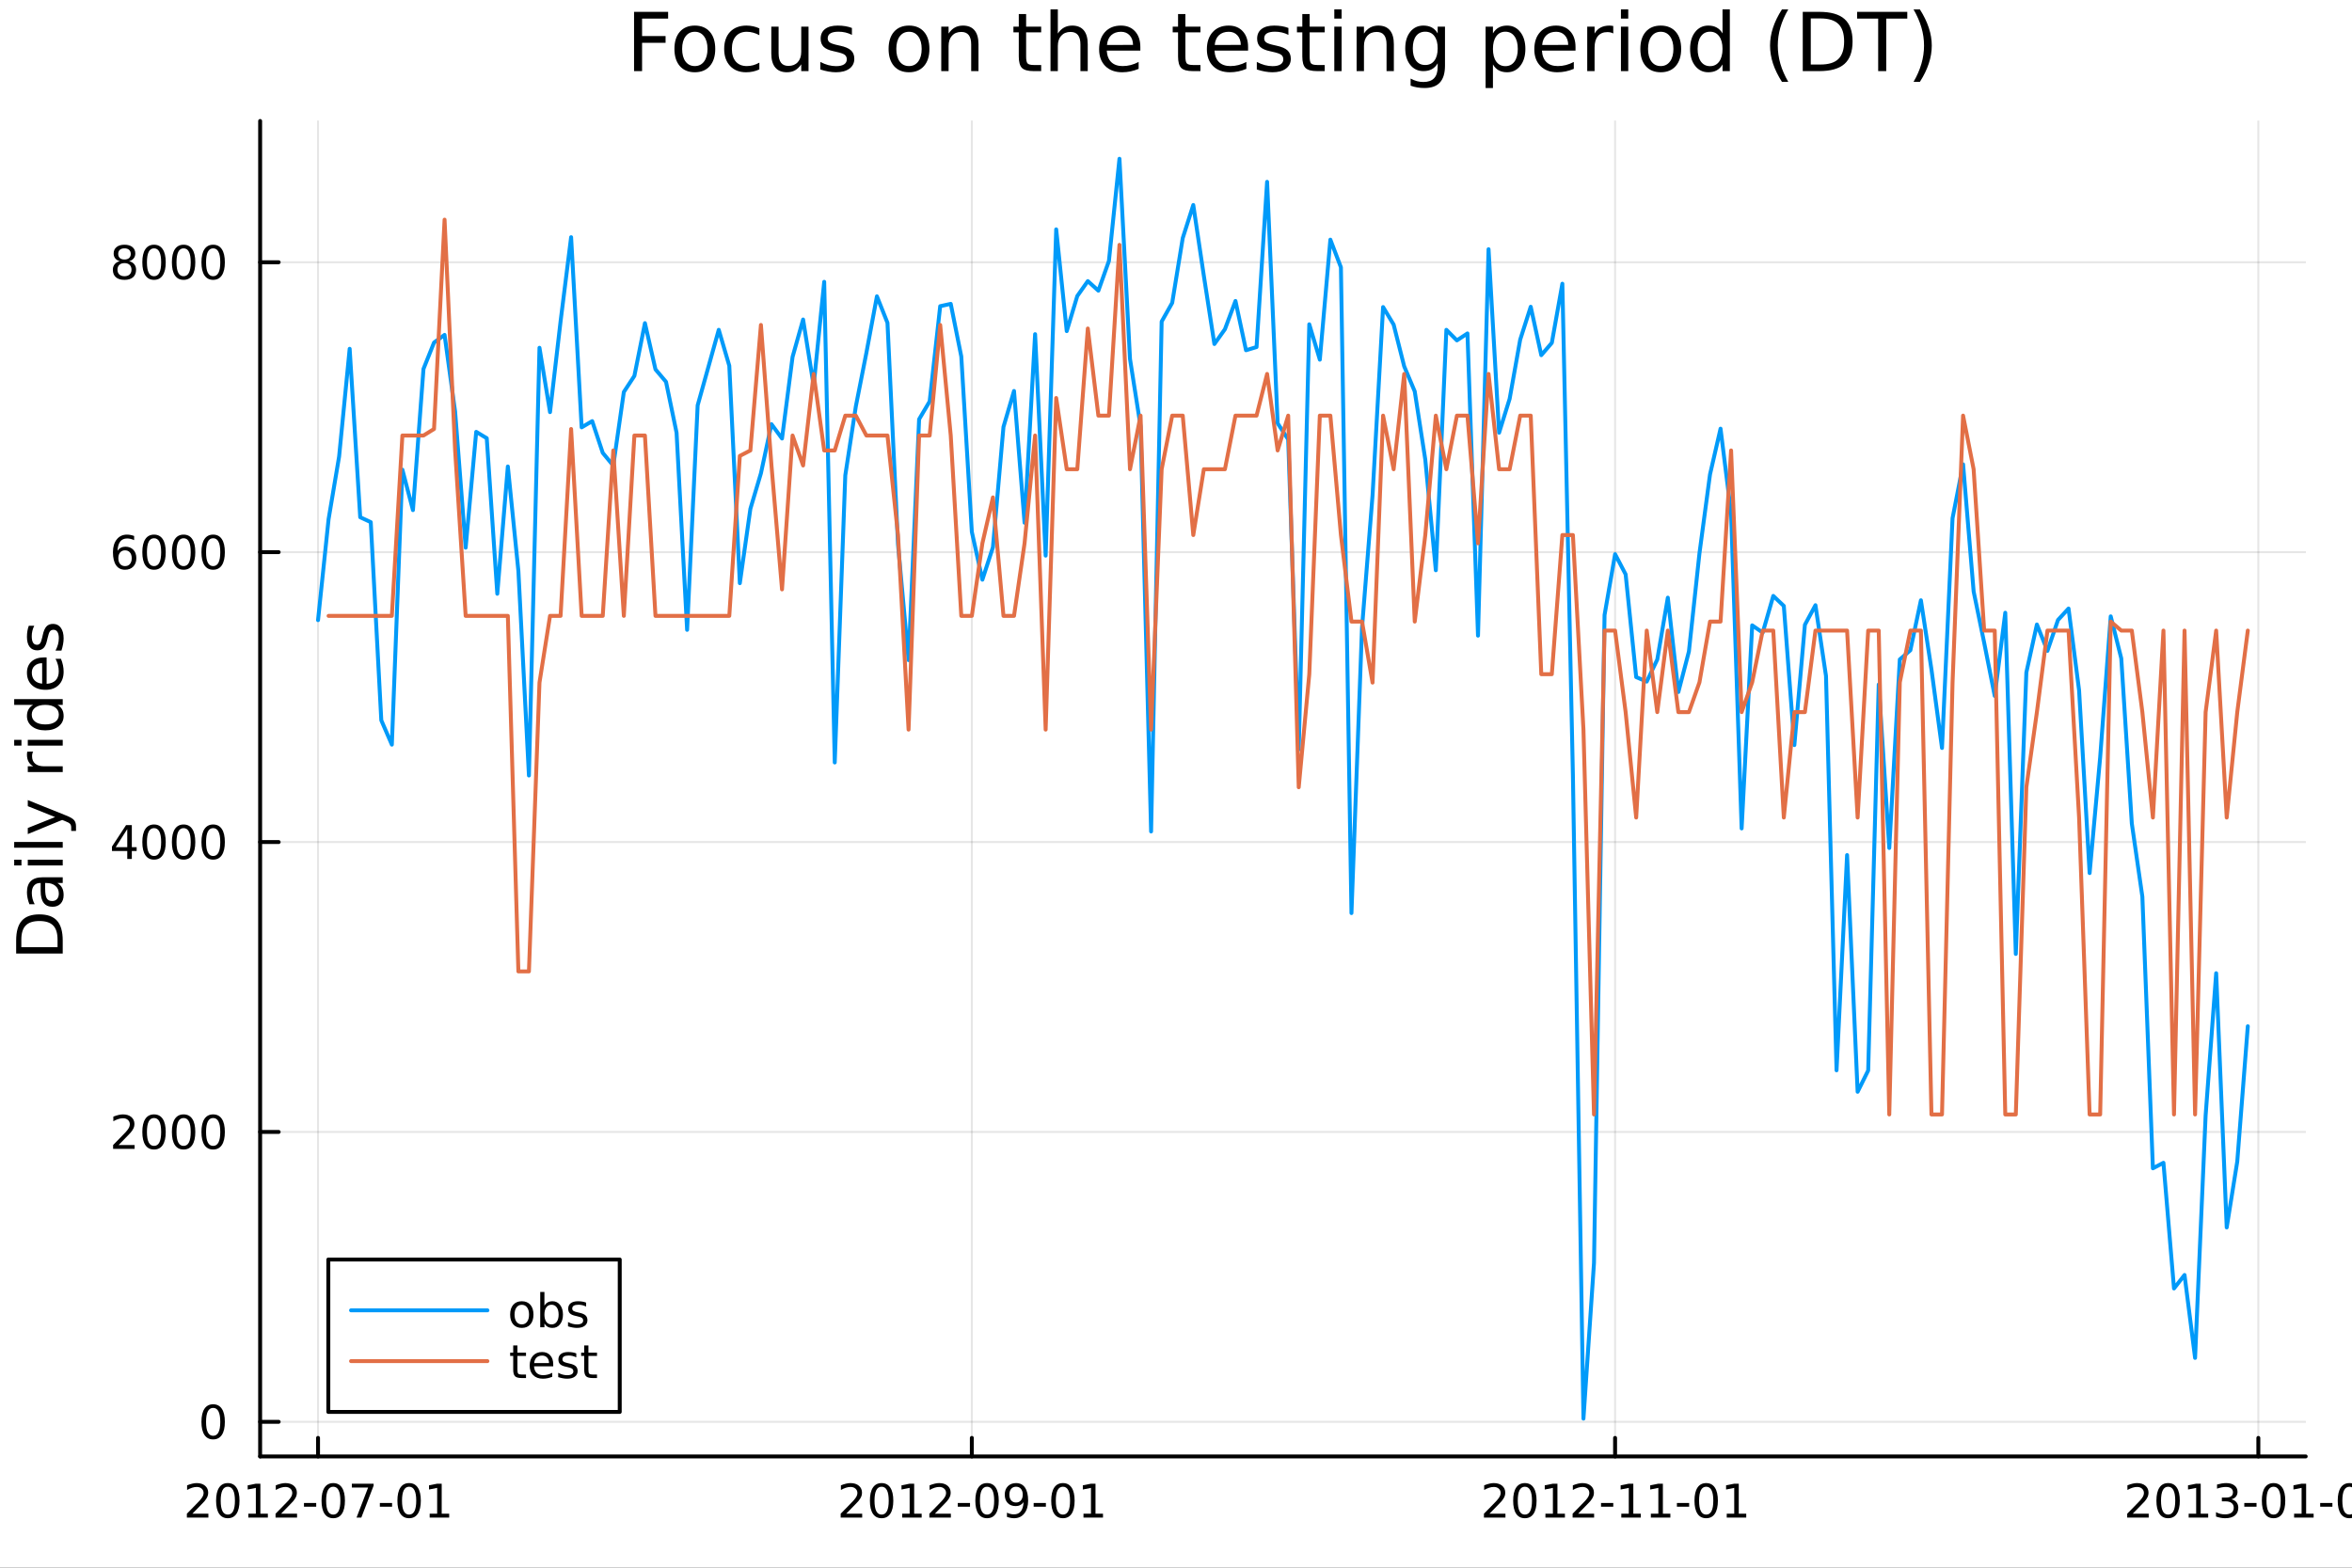 <?xml version="1.0" encoding="utf-8"?>
<svg xmlns="http://www.w3.org/2000/svg" xmlns:xlink="http://www.w3.org/1999/xlink" width="600" height="400" viewBox="0 0 2400 1600">
<rect x="0" y="0" width="2400" height="1600" fill="#333333" stroke="none"/>
<defs>
  <clipPath id="clip210">
    <rect x="0" y="0" width="2400" height="1600"/>
  </clipPath>
</defs>
<path clip-path="url(#clip210)" d="M0 1600 L2400 1600 L2400 0 L0 0  Z" fill="#ffffff" fill-rule="evenodd" fill-opacity="1"/>
<defs>
  <clipPath id="clip211">
    <rect x="480" y="0" width="1681" height="1600"/>
  </clipPath>
</defs>
<path clip-path="url(#clip210)" d="M265.445 1486.45 L2352.76 1486.45 L2352.76 123.472 L265.445 123.472  Z" fill="#ffffff" fill-rule="evenodd" fill-opacity="1"/>
<defs>
  <clipPath id="clip212">
    <rect x="265" y="123" width="2088" height="1364"/>
  </clipPath>
</defs>
<polyline clip-path="url(#clip212)" style="stroke:#000000; stroke-linecap:round; stroke-linejoin:round; stroke-width:2; stroke-opacity:0.1; fill:none" points="324.52,1486.45 324.52,123.472 "/>
<polyline clip-path="url(#clip212)" style="stroke:#000000; stroke-linecap:round; stroke-linejoin:round; stroke-width:2; stroke-opacity:0.1; fill:none" points="991.667,1486.45 991.667,123.472 "/>
<polyline clip-path="url(#clip212)" style="stroke:#000000; stroke-linecap:round; stroke-linejoin:round; stroke-width:2; stroke-opacity:0.1; fill:none" points="1648.05,1486.45 1648.05,123.472 "/>
<polyline clip-path="url(#clip212)" style="stroke:#000000; stroke-linecap:round; stroke-linejoin:round; stroke-width:2; stroke-opacity:0.1; fill:none" points="2304.44,1486.45 2304.44,123.472 "/>
<polyline clip-path="url(#clip212)" style="stroke:#000000; stroke-linecap:round; stroke-linejoin:round; stroke-width:2; stroke-opacity:0.1; fill:none" points="265.445,1451.13 2352.76,1451.13 "/>
<polyline clip-path="url(#clip212)" style="stroke:#000000; stroke-linecap:round; stroke-linejoin:round; stroke-width:2; stroke-opacity:0.1; fill:none" points="265.445,1155.26 2352.76,1155.26 "/>
<polyline clip-path="url(#clip212)" style="stroke:#000000; stroke-linecap:round; stroke-linejoin:round; stroke-width:2; stroke-opacity:0.1; fill:none" points="265.445,859.399 2352.76,859.399 "/>
<polyline clip-path="url(#clip212)" style="stroke:#000000; stroke-linecap:round; stroke-linejoin:round; stroke-width:2; stroke-opacity:0.1; fill:none" points="265.445,563.535 2352.76,563.535 "/>
<polyline clip-path="url(#clip212)" style="stroke:#000000; stroke-linecap:round; stroke-linejoin:round; stroke-width:2; stroke-opacity:0.1; fill:none" points="265.445,267.67 2352.76,267.67 "/>
<polyline clip-path="url(#clip210)" style="stroke:#000000; stroke-linecap:round; stroke-linejoin:round; stroke-width:4; stroke-opacity:1; fill:none" points="265.445,1486.45 2352.76,1486.45 "/>
<polyline clip-path="url(#clip210)" style="stroke:#000000; stroke-linecap:round; stroke-linejoin:round; stroke-width:4; stroke-opacity:1; fill:none" points="324.52,1486.45 324.52,1467.55 "/>
<polyline clip-path="url(#clip210)" style="stroke:#000000; stroke-linecap:round; stroke-linejoin:round; stroke-width:4; stroke-opacity:1; fill:none" points="991.667,1486.45 991.667,1467.55 "/>
<polyline clip-path="url(#clip210)" style="stroke:#000000; stroke-linecap:round; stroke-linejoin:round; stroke-width:4; stroke-opacity:1; fill:none" points="1648.05,1486.45 1648.05,1467.55 "/>
<polyline clip-path="url(#clip210)" style="stroke:#000000; stroke-linecap:round; stroke-linejoin:round; stroke-width:4; stroke-opacity:1; fill:none" points="2304.44,1486.45 2304.44,1467.55 "/>
<path clip-path="url(#clip210)" d="M196.314 1544.91 L212.634 1544.91 L212.634 1548.85 L190.689 1548.85 L190.689 1544.91 Q193.351 1542.16 197.935 1537.53 Q202.541 1532.88 203.722 1531.53 Q205.967 1529.01 206.847 1527.27 Q207.749 1525.51 207.749 1523.82 Q207.749 1521.07 205.805 1519.33 Q203.884 1517.6 200.782 1517.6 Q198.583 1517.6 196.129 1518.36 Q193.699 1519.13 190.921 1520.68 L190.921 1515.95 Q193.745 1514.82 196.198 1514.24 Q198.652 1513.66 200.689 1513.66 Q206.06 1513.66 209.254 1516.35 Q212.448 1519.03 212.448 1523.52 Q212.448 1525.65 211.638 1527.57 Q210.851 1529.47 208.745 1532.07 Q208.166 1532.74 205.064 1535.95 Q201.962 1539.15 196.314 1544.91 Z" fill="#000000" fill-rule="nonzero" fill-opacity="1" /><path clip-path="url(#clip210)" d="M232.448 1517.37 Q228.837 1517.37 227.009 1520.93 Q225.203 1524.47 225.203 1531.6 Q225.203 1538.71 227.009 1542.27 Q228.837 1545.82 232.448 1545.82 Q236.083 1545.82 237.888 1542.27 Q239.717 1538.71 239.717 1531.6 Q239.717 1524.47 237.888 1520.93 Q236.083 1517.37 232.448 1517.37 M232.448 1513.66 Q238.258 1513.66 241.314 1518.27 Q244.393 1522.85 244.393 1531.6 Q244.393 1540.33 241.314 1544.94 Q238.258 1549.52 232.448 1549.52 Q226.638 1549.52 223.559 1544.94 Q220.504 1540.33 220.504 1531.6 Q220.504 1522.85 223.559 1518.27 Q226.638 1513.66 232.448 1513.66 Z" fill="#000000" fill-rule="nonzero" fill-opacity="1" /><path clip-path="url(#clip210)" d="M253.42 1544.91 L261.059 1544.91 L261.059 1518.55 L252.749 1520.21 L252.749 1515.95 L261.013 1514.29 L265.689 1514.29 L265.689 1544.91 L273.328 1544.91 L273.328 1548.85 L253.42 1548.85 L253.42 1544.91 Z" fill="#000000" fill-rule="nonzero" fill-opacity="1" /><path clip-path="url(#clip210)" d="M286.8 1544.91 L303.119 1544.91 L303.119 1548.85 L281.175 1548.85 L281.175 1544.91 Q283.837 1542.16 288.42 1537.53 Q293.027 1532.88 294.207 1531.53 Q296.453 1529.01 297.332 1527.27 Q298.235 1525.51 298.235 1523.82 Q298.235 1521.07 296.291 1519.33 Q294.369 1517.6 291.267 1517.6 Q289.068 1517.6 286.615 1518.36 Q284.184 1519.13 281.406 1520.68 L281.406 1515.95 Q284.23 1514.82 286.684 1514.24 Q289.138 1513.66 291.175 1513.66 Q296.545 1513.66 299.74 1516.35 Q302.934 1519.03 302.934 1523.52 Q302.934 1525.65 302.124 1527.57 Q301.337 1529.47 299.23 1532.07 Q298.652 1532.74 295.55 1535.95 Q292.448 1539.15 286.8 1544.91 Z" fill="#000000" fill-rule="nonzero" fill-opacity="1" /><path clip-path="url(#clip210)" d="M310.179 1533.96 L322.656 1533.96 L322.656 1537.76 L310.179 1537.76 L310.179 1533.96 Z" fill="#000000" fill-rule="nonzero" fill-opacity="1" /><path clip-path="url(#clip210)" d="M340.04 1517.37 Q336.429 1517.37 334.601 1520.93 Q332.795 1524.47 332.795 1531.6 Q332.795 1538.71 334.601 1542.27 Q336.429 1545.82 340.04 1545.82 Q343.675 1545.82 345.48 1542.27 Q347.309 1538.71 347.309 1531.6 Q347.309 1524.47 345.48 1520.93 Q343.675 1517.37 340.04 1517.37 M340.04 1513.66 Q345.85 1513.66 348.906 1518.27 Q351.985 1522.85 351.985 1531.6 Q351.985 1540.33 348.906 1544.94 Q345.85 1549.52 340.04 1549.52 Q334.23 1549.52 331.151 1544.94 Q328.096 1540.33 328.096 1531.6 Q328.096 1522.85 331.151 1518.27 Q334.23 1513.66 340.04 1513.66 Z" fill="#000000" fill-rule="nonzero" fill-opacity="1" /><path clip-path="url(#clip210)" d="M359.022 1514.29 L381.244 1514.29 L381.244 1516.28 L368.698 1548.85 L363.813 1548.85 L375.619 1518.22 L359.022 1518.22 L359.022 1514.29 Z" fill="#000000" fill-rule="nonzero" fill-opacity="1" /><path clip-path="url(#clip210)" d="M387.61 1533.96 L400.086 1533.96 L400.086 1537.76 L387.61 1537.76 L387.61 1533.96 Z" fill="#000000" fill-rule="nonzero" fill-opacity="1" /><path clip-path="url(#clip210)" d="M417.47 1517.37 Q413.859 1517.37 412.031 1520.93 Q410.225 1524.47 410.225 1531.6 Q410.225 1538.71 412.031 1542.27 Q413.859 1545.82 417.47 1545.82 Q421.105 1545.82 422.91 1542.27 Q424.739 1538.71 424.739 1531.6 Q424.739 1524.47 422.91 1520.93 Q421.105 1517.37 417.47 1517.37 M417.47 1513.66 Q423.281 1513.66 426.336 1518.27 Q429.415 1522.85 429.415 1531.6 Q429.415 1540.33 426.336 1544.94 Q423.281 1549.52 417.47 1549.52 Q411.66 1549.52 408.582 1544.94 Q405.526 1540.33 405.526 1531.6 Q405.526 1522.85 408.582 1518.27 Q411.66 1513.66 417.47 1513.66 Z" fill="#000000" fill-rule="nonzero" fill-opacity="1" /><path clip-path="url(#clip210)" d="M438.443 1544.91 L446.081 1544.91 L446.081 1518.55 L437.771 1520.21 L437.771 1515.95 L446.035 1514.29 L450.711 1514.29 L450.711 1544.91 L458.35 1544.91 L458.35 1548.85 L438.443 1548.85 L438.443 1544.91 Z" fill="#000000" fill-rule="nonzero" fill-opacity="1" /><path clip-path="url(#clip210)" d="M863.462 1544.91 L879.781 1544.91 L879.781 1548.85 L857.837 1548.85 L857.837 1544.91 Q860.499 1542.16 865.082 1537.53 Q869.689 1532.88 870.869 1531.53 Q873.115 1529.01 873.994 1527.27 Q874.897 1525.51 874.897 1523.82 Q874.897 1521.07 872.953 1519.33 Q871.031 1517.6 867.929 1517.6 Q865.73 1517.6 863.277 1518.36 Q860.846 1519.13 858.068 1520.68 L858.068 1515.95 Q860.892 1514.82 863.346 1514.24 Q865.8 1513.66 867.837 1513.66 Q873.207 1513.66 876.402 1516.35 Q879.596 1519.03 879.596 1523.52 Q879.596 1525.65 878.786 1527.57 Q877.999 1529.47 875.892 1532.07 Q875.314 1532.74 872.212 1535.95 Q869.11 1539.15 863.462 1544.91 Z" fill="#000000" fill-rule="nonzero" fill-opacity="1" /><path clip-path="url(#clip210)" d="M899.596 1517.37 Q895.985 1517.37 894.156 1520.93 Q892.351 1524.47 892.351 1531.6 Q892.351 1538.71 894.156 1542.27 Q895.985 1545.82 899.596 1545.82 Q903.23 1545.82 905.036 1542.27 Q906.864 1538.71 906.864 1531.6 Q906.864 1524.47 905.036 1520.93 Q903.23 1517.37 899.596 1517.37 M899.596 1513.66 Q905.406 1513.66 908.462 1518.27 Q911.54 1522.85 911.54 1531.6 Q911.54 1540.33 908.462 1544.94 Q905.406 1549.52 899.596 1549.52 Q893.786 1549.52 890.707 1544.94 Q887.652 1540.33 887.652 1531.6 Q887.652 1522.85 890.707 1518.27 Q893.786 1513.66 899.596 1513.66 Z" fill="#000000" fill-rule="nonzero" fill-opacity="1" /><path clip-path="url(#clip210)" d="M920.568 1544.91 L928.207 1544.91 L928.207 1518.55 L919.897 1520.21 L919.897 1515.95 L928.161 1514.29 L932.836 1514.29 L932.836 1544.91 L940.475 1544.91 L940.475 1548.85 L920.568 1548.85 L920.568 1544.91 Z" fill="#000000" fill-rule="nonzero" fill-opacity="1" /><path clip-path="url(#clip210)" d="M953.947 1544.91 L970.267 1544.91 L970.267 1548.85 L948.323 1548.85 L948.323 1544.91 Q950.985 1542.16 955.568 1537.53 Q960.174 1532.88 961.355 1531.53 Q963.6 1529.01 964.48 1527.27 Q965.383 1525.51 965.383 1523.82 Q965.383 1521.07 963.438 1519.33 Q961.517 1517.6 958.415 1517.6 Q956.216 1517.6 953.762 1518.36 Q951.332 1519.13 948.554 1520.68 L948.554 1515.95 Q951.378 1514.82 953.832 1514.24 Q956.285 1513.66 958.322 1513.66 Q963.693 1513.66 966.887 1516.35 Q970.082 1519.03 970.082 1523.52 Q970.082 1525.65 969.271 1527.57 Q968.484 1529.47 966.378 1532.07 Q965.799 1532.74 962.697 1535.95 Q959.596 1539.15 953.947 1544.91 Z" fill="#000000" fill-rule="nonzero" fill-opacity="1" /><path clip-path="url(#clip210)" d="M977.327 1533.96 L989.804 1533.96 L989.804 1537.76 L977.327 1537.76 L977.327 1533.96 Z" fill="#000000" fill-rule="nonzero" fill-opacity="1" /><path clip-path="url(#clip210)" d="M1007.19 1517.37 Q1003.58 1517.37 1001.75 1520.93 Q999.943 1524.47 999.943 1531.6 Q999.943 1538.71 1001.75 1542.27 Q1003.58 1545.82 1007.19 1545.82 Q1010.82 1545.82 1012.63 1542.27 Q1014.46 1538.71 1014.46 1531.6 Q1014.46 1524.47 1012.63 1520.93 Q1010.82 1517.37 1007.19 1517.37 M1007.19 1513.66 Q1013 1513.66 1016.05 1518.27 Q1019.13 1522.85 1019.13 1531.6 Q1019.13 1540.33 1016.05 1544.94 Q1013 1549.52 1007.19 1549.52 Q1001.38 1549.52 998.299 1544.94 Q995.244 1540.33 995.244 1531.6 Q995.244 1522.85 998.299 1518.27 Q1001.38 1513.66 1007.19 1513.66 Z" fill="#000000" fill-rule="nonzero" fill-opacity="1" /><path clip-path="url(#clip210)" d="M1027.49 1548.13 L1027.49 1543.87 Q1029.25 1544.7 1031.05 1545.14 Q1032.86 1545.58 1034.6 1545.58 Q1039.22 1545.58 1041.66 1542.48 Q1044.11 1539.36 1044.46 1533.01 Q1043.11 1535.01 1041.05 1536.07 Q1038.99 1537.13 1036.49 1537.13 Q1031.31 1537.13 1028.28 1534.01 Q1025.27 1530.86 1025.27 1525.42 Q1025.27 1520.1 1028.41 1516.88 Q1031.56 1513.66 1036.79 1513.66 Q1042.79 1513.66 1045.94 1518.27 Q1049.11 1522.85 1049.11 1531.6 Q1049.11 1539.77 1045.22 1544.66 Q1041.35 1549.52 1034.8 1549.52 Q1033.04 1549.52 1031.24 1549.17 Q1029.43 1548.82 1027.49 1548.13 M1036.79 1533.48 Q1039.94 1533.48 1041.77 1531.32 Q1043.62 1529.17 1043.62 1525.42 Q1043.62 1521.7 1041.77 1519.54 Q1039.94 1517.37 1036.79 1517.37 Q1033.65 1517.37 1031.79 1519.54 Q1029.97 1521.7 1029.97 1525.42 Q1029.97 1529.17 1031.79 1531.32 Q1033.65 1533.48 1036.79 1533.48 Z" fill="#000000" fill-rule="nonzero" fill-opacity="1" /><path clip-path="url(#clip210)" d="M1054.76 1533.96 L1067.23 1533.96 L1067.23 1537.76 L1054.76 1537.76 L1054.76 1533.96 Z" fill="#000000" fill-rule="nonzero" fill-opacity="1" /><path clip-path="url(#clip210)" d="M1084.62 1517.37 Q1081.01 1517.37 1079.18 1520.93 Q1077.37 1524.47 1077.37 1531.6 Q1077.37 1538.71 1079.18 1542.27 Q1081.01 1545.82 1084.62 1545.82 Q1088.25 1545.82 1090.06 1542.27 Q1091.89 1538.71 1091.89 1531.6 Q1091.89 1524.47 1090.06 1520.93 Q1088.25 1517.37 1084.62 1517.37 M1084.62 1513.66 Q1090.43 1513.66 1093.48 1518.27 Q1096.56 1522.85 1096.56 1531.6 Q1096.56 1540.33 1093.48 1544.94 Q1090.43 1549.52 1084.62 1549.52 Q1078.81 1549.52 1075.73 1544.94 Q1072.67 1540.33 1072.67 1531.6 Q1072.67 1522.85 1075.73 1518.27 Q1078.81 1513.66 1084.62 1513.66 Z" fill="#000000" fill-rule="nonzero" fill-opacity="1" /><path clip-path="url(#clip210)" d="M1105.59 1544.91 L1113.23 1544.91 L1113.23 1518.55 L1104.92 1520.21 L1104.92 1515.95 L1113.18 1514.29 L1117.86 1514.29 L1117.86 1544.91 L1125.5 1544.91 L1125.5 1548.85 L1105.59 1548.85 L1105.59 1544.91 Z" fill="#000000" fill-rule="nonzero" fill-opacity="1" /><path clip-path="url(#clip210)" d="M1519.85 1544.91 L1536.17 1544.91 L1536.17 1548.85 L1514.22 1548.85 L1514.22 1544.91 Q1516.89 1542.16 1521.47 1537.53 Q1526.08 1532.88 1527.26 1531.53 Q1529.5 1529.01 1530.38 1527.27 Q1531.28 1525.51 1531.28 1523.82 Q1531.28 1521.07 1529.34 1519.33 Q1527.42 1517.6 1524.32 1517.6 Q1522.12 1517.6 1519.66 1518.36 Q1517.23 1519.13 1514.46 1520.68 L1514.46 1515.95 Q1517.28 1514.82 1519.73 1514.24 Q1522.19 1513.66 1524.22 1513.66 Q1529.59 1513.66 1532.79 1516.35 Q1535.98 1519.03 1535.98 1523.52 Q1535.98 1525.65 1535.17 1527.57 Q1534.39 1529.47 1532.28 1532.07 Q1531.7 1532.74 1528.6 1535.95 Q1525.5 1539.15 1519.85 1544.91 Z" fill="#000000" fill-rule="nonzero" fill-opacity="1" /><path clip-path="url(#clip210)" d="M1555.98 1517.37 Q1552.37 1517.37 1550.54 1520.93 Q1548.74 1524.47 1548.74 1531.6 Q1548.74 1538.71 1550.54 1542.27 Q1552.37 1545.82 1555.98 1545.82 Q1559.62 1545.82 1561.42 1542.27 Q1563.25 1538.71 1563.25 1531.6 Q1563.25 1524.47 1561.42 1520.93 Q1559.62 1517.37 1555.98 1517.37 M1555.98 1513.66 Q1561.79 1513.66 1564.85 1518.27 Q1567.93 1522.85 1567.93 1531.6 Q1567.93 1540.33 1564.85 1544.94 Q1561.79 1549.52 1555.98 1549.52 Q1550.17 1549.52 1547.09 1544.94 Q1544.04 1540.33 1544.04 1531.6 Q1544.04 1522.85 1547.09 1518.27 Q1550.17 1513.66 1555.98 1513.66 Z" fill="#000000" fill-rule="nonzero" fill-opacity="1" /><path clip-path="url(#clip210)" d="M1576.96 1544.91 L1584.59 1544.91 L1584.59 1518.55 L1576.28 1520.21 L1576.28 1515.95 L1584.55 1514.29 L1589.22 1514.29 L1589.22 1544.91 L1596.86 1544.91 L1596.86 1548.85 L1576.96 1548.85 L1576.96 1544.91 Z" fill="#000000" fill-rule="nonzero" fill-opacity="1" /><path clip-path="url(#clip210)" d="M1610.33 1544.91 L1626.65 1544.91 L1626.65 1548.85 L1604.71 1548.85 L1604.71 1544.91 Q1607.37 1542.16 1611.95 1537.53 Q1616.56 1532.88 1617.74 1531.53 Q1619.99 1529.01 1620.87 1527.27 Q1621.77 1525.51 1621.77 1523.82 Q1621.77 1521.07 1619.83 1519.33 Q1617.9 1517.6 1614.8 1517.6 Q1612.6 1517.6 1610.15 1518.36 Q1607.72 1519.13 1604.94 1520.68 L1604.94 1515.95 Q1607.77 1514.82 1610.22 1514.24 Q1612.67 1513.66 1614.71 1513.66 Q1620.08 1513.66 1623.27 1516.35 Q1626.47 1519.03 1626.47 1523.52 Q1626.47 1525.65 1625.66 1527.57 Q1624.87 1529.47 1622.77 1532.07 Q1622.19 1532.74 1619.08 1535.95 Q1615.98 1539.15 1610.33 1544.91 Z" fill="#000000" fill-rule="nonzero" fill-opacity="1" /><path clip-path="url(#clip210)" d="M1633.71 1533.96 L1646.19 1533.96 L1646.19 1537.76 L1633.71 1537.76 L1633.71 1533.96 Z" fill="#000000" fill-rule="nonzero" fill-opacity="1" /><path clip-path="url(#clip210)" d="M1654.39 1544.91 L1662.02 1544.91 L1662.02 1518.55 L1653.71 1520.21 L1653.71 1515.95 L1661.98 1514.29 L1666.65 1514.29 L1666.65 1544.91 L1674.29 1544.91 L1674.29 1548.85 L1654.39 1548.85 L1654.39 1544.91 Z" fill="#000000" fill-rule="nonzero" fill-opacity="1" /><path clip-path="url(#clip210)" d="M1684.55 1544.91 L1692.19 1544.91 L1692.19 1518.55 L1683.88 1520.21 L1683.88 1515.95 L1692.14 1514.29 L1696.82 1514.29 L1696.82 1544.91 L1704.45 1544.91 L1704.45 1548.85 L1684.55 1548.85 L1684.55 1544.91 Z" fill="#000000" fill-rule="nonzero" fill-opacity="1" /><path clip-path="url(#clip210)" d="M1711.14 1533.96 L1723.62 1533.96 L1723.62 1537.76 L1711.14 1537.76 L1711.14 1533.96 Z" fill="#000000" fill-rule="nonzero" fill-opacity="1" /><path clip-path="url(#clip210)" d="M1741.01 1517.37 Q1737.39 1517.37 1735.57 1520.93 Q1733.76 1524.47 1733.76 1531.6 Q1733.76 1538.71 1735.57 1542.27 Q1737.39 1545.82 1741.01 1545.82 Q1744.64 1545.82 1746.45 1542.27 Q1748.27 1538.71 1748.27 1531.6 Q1748.27 1524.47 1746.45 1520.93 Q1744.64 1517.37 1741.01 1517.37 M1741.01 1513.66 Q1746.82 1513.66 1749.87 1518.27 Q1752.95 1522.85 1752.95 1531.6 Q1752.95 1540.33 1749.87 1544.94 Q1746.82 1549.52 1741.01 1549.52 Q1735.2 1549.52 1732.12 1544.94 Q1729.06 1540.33 1729.06 1531.6 Q1729.06 1522.85 1732.12 1518.27 Q1735.2 1513.66 1741.01 1513.66 Z" fill="#000000" fill-rule="nonzero" fill-opacity="1" /><path clip-path="url(#clip210)" d="M1761.98 1544.91 L1769.62 1544.91 L1769.62 1518.55 L1761.31 1520.21 L1761.31 1515.95 L1769.57 1514.29 L1774.25 1514.29 L1774.25 1544.91 L1781.88 1544.91 L1781.88 1548.85 L1761.98 1548.85 L1761.98 1544.91 Z" fill="#000000" fill-rule="nonzero" fill-opacity="1" /><path clip-path="url(#clip210)" d="M2176.24 1544.91 L2192.56 1544.91 L2192.56 1548.85 L2170.61 1548.85 L2170.61 1544.91 Q2173.27 1542.16 2177.86 1537.53 Q2182.46 1532.88 2183.64 1531.53 Q2185.89 1529.01 2186.77 1527.27 Q2187.67 1525.51 2187.67 1523.82 Q2187.67 1521.07 2185.73 1519.33 Q2183.81 1517.6 2180.7 1517.6 Q2178.5 1517.6 2176.05 1518.36 Q2173.62 1519.13 2170.84 1520.68 L2170.84 1515.95 Q2173.67 1514.82 2176.12 1514.24 Q2178.57 1513.66 2180.61 1513.66 Q2185.98 1513.66 2189.18 1516.35 Q2192.37 1519.03 2192.37 1523.52 Q2192.37 1525.65 2191.56 1527.57 Q2190.77 1529.47 2188.67 1532.07 Q2188.09 1532.74 2184.99 1535.95 Q2181.88 1539.15 2176.24 1544.91 Z" fill="#000000" fill-rule="nonzero" fill-opacity="1" /><path clip-path="url(#clip210)" d="M2212.37 1517.37 Q2208.76 1517.37 2206.93 1520.93 Q2205.12 1524.47 2205.12 1531.6 Q2205.12 1538.71 2206.93 1542.27 Q2208.76 1545.82 2212.37 1545.82 Q2216 1545.82 2217.81 1542.27 Q2219.64 1538.71 2219.64 1531.6 Q2219.64 1524.47 2217.81 1520.93 Q2216 1517.37 2212.37 1517.37 M2212.37 1513.66 Q2218.18 1513.66 2221.24 1518.27 Q2224.31 1522.85 2224.31 1531.6 Q2224.31 1540.33 2221.24 1544.94 Q2218.18 1549.52 2212.37 1549.52 Q2206.56 1549.52 2203.48 1544.94 Q2200.43 1540.33 2200.43 1531.6 Q2200.43 1522.85 2203.48 1518.27 Q2206.56 1513.66 2212.37 1513.66 Z" fill="#000000" fill-rule="nonzero" fill-opacity="1" /><path clip-path="url(#clip210)" d="M2233.34 1544.91 L2240.98 1544.91 L2240.98 1518.55 L2232.67 1520.21 L2232.67 1515.95 L2240.93 1514.29 L2245.61 1514.29 L2245.61 1544.91 L2253.25 1544.91 L2253.25 1548.85 L2233.34 1548.85 L2233.34 1544.91 Z" fill="#000000" fill-rule="nonzero" fill-opacity="1" /><path clip-path="url(#clip210)" d="M2276.86 1530.21 Q2280.22 1530.93 2282.09 1533.2 Q2283.99 1535.47 2283.99 1538.8 Q2283.99 1543.92 2280.47 1546.72 Q2276.95 1549.52 2270.47 1549.52 Q2268.3 1549.52 2265.98 1549.08 Q2263.69 1548.66 2261.24 1547.81 L2261.24 1543.29 Q2263.18 1544.43 2265.49 1545.01 Q2267.81 1545.58 2270.33 1545.58 Q2274.73 1545.58 2277.02 1543.85 Q2279.34 1542.11 2279.34 1538.8 Q2279.34 1535.75 2277.18 1534.03 Q2275.06 1532.3 2271.24 1532.3 L2267.21 1532.3 L2267.21 1528.45 L2271.42 1528.45 Q2274.87 1528.45 2276.7 1527.09 Q2278.53 1525.7 2278.53 1523.11 Q2278.53 1520.45 2276.63 1519.03 Q2274.75 1517.6 2271.24 1517.6 Q2269.31 1517.6 2267.12 1518.01 Q2264.92 1518.43 2262.28 1519.31 L2262.28 1515.14 Q2264.94 1514.4 2267.25 1514.03 Q2269.59 1513.66 2271.65 1513.66 Q2276.98 1513.66 2280.08 1516.09 Q2283.18 1518.5 2283.18 1522.62 Q2283.18 1525.49 2281.54 1527.48 Q2279.89 1529.45 2276.86 1530.21 Z" fill="#000000" fill-rule="nonzero" fill-opacity="1" /><path clip-path="url(#clip210)" d="M2290.1 1533.96 L2302.58 1533.96 L2302.58 1537.76 L2290.1 1537.76 L2290.1 1533.96 Z" fill="#000000" fill-rule="nonzero" fill-opacity="1" /><path clip-path="url(#clip210)" d="M2319.96 1517.37 Q2316.35 1517.37 2314.52 1520.93 Q2312.72 1524.47 2312.72 1531.6 Q2312.72 1538.71 2314.52 1542.27 Q2316.35 1545.82 2319.96 1545.82 Q2323.6 1545.82 2325.4 1542.27 Q2327.23 1538.71 2327.23 1531.6 Q2327.23 1524.47 2325.4 1520.93 Q2323.6 1517.37 2319.96 1517.37 M2319.96 1513.66 Q2325.77 1513.66 2328.83 1518.27 Q2331.91 1522.85 2331.91 1531.6 Q2331.91 1540.33 2328.83 1544.94 Q2325.77 1549.52 2319.96 1549.52 Q2314.15 1549.52 2311.07 1544.94 Q2308.02 1540.33 2308.02 1531.6 Q2308.02 1522.85 2311.07 1518.27 Q2314.15 1513.66 2319.96 1513.66 Z" fill="#000000" fill-rule="nonzero" fill-opacity="1" /><path clip-path="url(#clip210)" d="M2340.93 1544.91 L2348.57 1544.91 L2348.57 1518.55 L2340.26 1520.21 L2340.26 1515.95 L2348.53 1514.29 L2353.2 1514.29 L2353.2 1544.91 L2360.84 1544.91 L2360.84 1548.85 L2340.93 1548.85 L2340.93 1544.91 Z" fill="#000000" fill-rule="nonzero" fill-opacity="1" /><path clip-path="url(#clip210)" d="M2367.53 1533.96 L2380.01 1533.96 L2380.01 1537.76 L2367.53 1537.76 L2367.53 1533.96 Z" fill="#000000" fill-rule="nonzero" fill-opacity="1" /><path clip-path="url(#clip210)" d="M2397.39 1517.37 Q2393.78 1517.37 2391.95 1520.93 Q2390.15 1524.47 2390.15 1531.6 Q2390.15 1538.71 2391.95 1542.27 Q2393.78 1545.82 2397.39 1545.82 Q2401.03 1545.82 2402.83 1542.27 Q2404.66 1538.71 2404.66 1531.6 Q2404.66 1524.47 2402.83 1520.93 Q2401.03 1517.37 2397.39 1517.37 M2397.39 1513.66 Q2403.2 1513.66 2406.26 1518.27 Q2409.34 1522.85 2409.34 1531.6 Q2409.34 1540.33 2406.26 1544.94 Q2403.2 1549.52 2397.39 1549.52 Q2391.58 1549.52 2388.5 1544.94 Q2385.45 1540.33 2385.45 1531.6 Q2385.45 1522.85 2388.5 1518.27 Q2391.58 1513.66 2397.39 1513.66 Z" fill="#000000" fill-rule="nonzero" fill-opacity="1" /><path clip-path="url(#clip210)" d="M2418.36 1544.91 L2426 1544.91 L2426 1518.55 L2417.69 1520.21 L2417.69 1515.95 L2425.96 1514.29 L2430.63 1514.29 L2430.63 1544.91 L2438.27 1544.91 L2438.27 1548.85 L2418.36 1548.85 L2418.36 1544.91 Z" fill="#000000" fill-rule="nonzero" fill-opacity="1" /><polyline clip-path="url(#clip210)" style="stroke:#000000; stroke-linecap:round; stroke-linejoin:round; stroke-width:4; stroke-opacity:1; fill:none" points="265.445,1486.45 265.445,123.472 "/>
<polyline clip-path="url(#clip210)" style="stroke:#000000; stroke-linecap:round; stroke-linejoin:round; stroke-width:4; stroke-opacity:1; fill:none" points="265.445,1451.13 284.342,1451.13 "/>
<polyline clip-path="url(#clip210)" style="stroke:#000000; stroke-linecap:round; stroke-linejoin:round; stroke-width:4; stroke-opacity:1; fill:none" points="265.445,1155.26 284.342,1155.26 "/>
<polyline clip-path="url(#clip210)" style="stroke:#000000; stroke-linecap:round; stroke-linejoin:round; stroke-width:4; stroke-opacity:1; fill:none" points="265.445,859.399 284.342,859.399 "/>
<polyline clip-path="url(#clip210)" style="stroke:#000000; stroke-linecap:round; stroke-linejoin:round; stroke-width:4; stroke-opacity:1; fill:none" points="265.445,563.535 284.342,563.535 "/>
<polyline clip-path="url(#clip210)" style="stroke:#000000; stroke-linecap:round; stroke-linejoin:round; stroke-width:4; stroke-opacity:1; fill:none" points="265.445,267.67 284.342,267.67 "/>
<path clip-path="url(#clip210)" d="M217.5 1436.93 Q213.889 1436.93 212.061 1440.49 Q210.255 1444.03 210.255 1451.16 Q210.255 1458.27 212.061 1461.83 Q213.889 1465.38 217.5 1465.38 Q221.135 1465.38 222.94 1461.83 Q224.769 1458.27 224.769 1451.16 Q224.769 1444.03 222.94 1440.49 Q221.135 1436.93 217.5 1436.93 M217.5 1433.22 Q223.31 1433.22 226.366 1437.83 Q229.445 1442.41 229.445 1451.16 Q229.445 1459.89 226.366 1464.5 Q223.31 1469.08 217.5 1469.08 Q211.69 1469.08 208.612 1464.5 Q205.556 1459.89 205.556 1451.16 Q205.556 1442.41 208.612 1437.83 Q211.69 1433.22 217.5 1433.22 Z" fill="#000000" fill-rule="nonzero" fill-opacity="1" /><path clip-path="url(#clip210)" d="M121.043 1168.61 L137.362 1168.61 L137.362 1172.54 L115.418 1172.54 L115.418 1168.61 Q118.08 1165.85 122.663 1161.22 Q127.269 1156.57 128.45 1155.23 Q130.695 1152.71 131.575 1150.97 Q132.478 1149.21 132.478 1147.52 Q132.478 1144.77 130.533 1143.03 Q128.612 1141.29 125.51 1141.29 Q123.311 1141.29 120.857 1142.06 Q118.427 1142.82 115.649 1144.37 L115.649 1139.65 Q118.473 1138.52 120.927 1137.94 Q123.38 1137.36 125.418 1137.36 Q130.788 1137.36 133.982 1140.04 Q137.177 1142.73 137.177 1147.22 Q137.177 1149.35 136.367 1151.27 Q135.579 1153.17 133.473 1155.76 Q132.894 1156.43 129.792 1159.65 Q126.691 1162.84 121.043 1168.61 Z" fill="#000000" fill-rule="nonzero" fill-opacity="1" /><path clip-path="url(#clip210)" d="M157.177 1141.06 Q153.566 1141.06 151.737 1144.63 Q149.931 1148.17 149.931 1155.3 Q149.931 1162.4 151.737 1165.97 Q153.566 1169.51 157.177 1169.51 Q160.811 1169.51 162.616 1165.97 Q164.445 1162.4 164.445 1155.3 Q164.445 1148.17 162.616 1144.63 Q160.811 1141.06 157.177 1141.06 M157.177 1137.36 Q162.987 1137.36 166.042 1141.96 Q169.121 1146.55 169.121 1155.3 Q169.121 1164.02 166.042 1168.63 Q162.987 1173.21 157.177 1173.21 Q151.366 1173.21 148.288 1168.63 Q145.232 1164.02 145.232 1155.3 Q145.232 1146.55 148.288 1141.96 Q151.366 1137.36 157.177 1137.36 Z" fill="#000000" fill-rule="nonzero" fill-opacity="1" /><path clip-path="url(#clip210)" d="M187.338 1141.06 Q183.727 1141.06 181.899 1144.63 Q180.093 1148.17 180.093 1155.3 Q180.093 1162.4 181.899 1165.97 Q183.727 1169.51 187.338 1169.51 Q190.973 1169.51 192.778 1165.97 Q194.607 1162.4 194.607 1155.3 Q194.607 1148.17 192.778 1144.63 Q190.973 1141.06 187.338 1141.06 M187.338 1137.36 Q193.149 1137.36 196.204 1141.96 Q199.283 1146.55 199.283 1155.3 Q199.283 1164.02 196.204 1168.63 Q193.149 1173.21 187.338 1173.21 Q181.528 1173.21 178.45 1168.63 Q175.394 1164.02 175.394 1155.3 Q175.394 1146.55 178.45 1141.96 Q181.528 1137.36 187.338 1137.36 Z" fill="#000000" fill-rule="nonzero" fill-opacity="1" /><path clip-path="url(#clip210)" d="M217.5 1141.06 Q213.889 1141.06 212.061 1144.63 Q210.255 1148.17 210.255 1155.3 Q210.255 1162.4 212.061 1165.97 Q213.889 1169.51 217.5 1169.51 Q221.135 1169.51 222.94 1165.97 Q224.769 1162.4 224.769 1155.3 Q224.769 1148.17 222.94 1144.63 Q221.135 1141.06 217.5 1141.06 M217.5 1137.36 Q223.31 1137.36 226.366 1141.96 Q229.445 1146.55 229.445 1155.3 Q229.445 1164.02 226.366 1168.63 Q223.31 1173.21 217.5 1173.21 Q211.69 1173.21 208.612 1168.63 Q205.556 1164.02 205.556 1155.3 Q205.556 1146.55 208.612 1141.96 Q211.69 1137.36 217.5 1137.36 Z" fill="#000000" fill-rule="nonzero" fill-opacity="1" /><path clip-path="url(#clip210)" d="M129.862 846.193 L118.056 864.642 L129.862 864.642 L129.862 846.193 M128.635 842.119 L134.515 842.119 L134.515 864.642 L139.445 864.642 L139.445 868.531 L134.515 868.531 L134.515 876.679 L129.862 876.679 L129.862 868.531 L114.26 868.531 L114.26 864.017 L128.635 842.119 Z" fill="#000000" fill-rule="nonzero" fill-opacity="1" /><path clip-path="url(#clip210)" d="M157.177 845.198 Q153.566 845.198 151.737 848.763 Q149.931 852.304 149.931 859.434 Q149.931 866.54 151.737 870.105 Q153.566 873.647 157.177 873.647 Q160.811 873.647 162.616 870.105 Q164.445 866.54 164.445 859.434 Q164.445 852.304 162.616 848.763 Q160.811 845.198 157.177 845.198 M157.177 841.494 Q162.987 841.494 166.042 846.1 Q169.121 850.684 169.121 859.434 Q169.121 868.161 166.042 872.767 Q162.987 877.35 157.177 877.35 Q151.366 877.35 148.288 872.767 Q145.232 868.161 145.232 859.434 Q145.232 850.684 148.288 846.1 Q151.366 841.494 157.177 841.494 Z" fill="#000000" fill-rule="nonzero" fill-opacity="1" /><path clip-path="url(#clip210)" d="M187.338 845.198 Q183.727 845.198 181.899 848.763 Q180.093 852.304 180.093 859.434 Q180.093 866.54 181.899 870.105 Q183.727 873.647 187.338 873.647 Q190.973 873.647 192.778 870.105 Q194.607 866.54 194.607 859.434 Q194.607 852.304 192.778 848.763 Q190.973 845.198 187.338 845.198 M187.338 841.494 Q193.149 841.494 196.204 846.1 Q199.283 850.684 199.283 859.434 Q199.283 868.161 196.204 872.767 Q193.149 877.35 187.338 877.35 Q181.528 877.35 178.45 872.767 Q175.394 868.161 175.394 859.434 Q175.394 850.684 178.45 846.1 Q181.528 841.494 187.338 841.494 Z" fill="#000000" fill-rule="nonzero" fill-opacity="1" /><path clip-path="url(#clip210)" d="M217.5 845.198 Q213.889 845.198 212.061 848.763 Q210.255 852.304 210.255 859.434 Q210.255 866.54 212.061 870.105 Q213.889 873.647 217.5 873.647 Q221.135 873.647 222.94 870.105 Q224.769 866.54 224.769 859.434 Q224.769 852.304 222.94 848.763 Q221.135 845.198 217.5 845.198 M217.5 841.494 Q223.31 841.494 226.366 846.1 Q229.445 850.684 229.445 859.434 Q229.445 868.161 226.366 872.767 Q223.31 877.35 217.5 877.35 Q211.69 877.35 208.612 872.767 Q205.556 868.161 205.556 859.434 Q205.556 850.684 208.612 846.1 Q211.69 841.494 217.5 841.494 Z" fill="#000000" fill-rule="nonzero" fill-opacity="1" /><path clip-path="url(#clip210)" d="M127.593 561.671 Q124.445 561.671 122.593 563.824 Q120.765 565.977 120.765 569.727 Q120.765 573.454 122.593 575.63 Q124.445 577.782 127.593 577.782 Q130.742 577.782 132.57 575.63 Q134.422 573.454 134.422 569.727 Q134.422 565.977 132.57 563.824 Q130.742 561.671 127.593 561.671 M136.876 547.019 L136.876 551.278 Q135.117 550.445 133.311 550.005 Q131.529 549.565 129.769 549.565 Q125.14 549.565 122.686 552.69 Q120.255 555.815 119.908 562.134 Q121.274 560.12 123.334 559.056 Q125.394 557.968 127.871 557.968 Q133.08 557.968 136.089 561.139 Q139.121 564.287 139.121 569.727 Q139.121 575.051 135.973 578.268 Q132.825 581.486 127.593 581.486 Q121.598 581.486 118.427 576.903 Q115.256 572.296 115.256 563.569 Q115.256 555.375 119.144 550.514 Q123.033 545.63 129.584 545.63 Q131.343 545.63 133.126 545.977 Q134.931 546.324 136.876 547.019 Z" fill="#000000" fill-rule="nonzero" fill-opacity="1" /><path clip-path="url(#clip210)" d="M157.177 549.333 Q153.566 549.333 151.737 552.898 Q149.931 556.44 149.931 563.569 Q149.931 570.676 151.737 574.241 Q153.566 577.782 157.177 577.782 Q160.811 577.782 162.616 574.241 Q164.445 570.676 164.445 563.569 Q164.445 556.44 162.616 552.898 Q160.811 549.333 157.177 549.333 M157.177 545.63 Q162.987 545.63 166.042 550.236 Q169.121 554.82 169.121 563.569 Q169.121 572.296 166.042 576.903 Q162.987 581.486 157.177 581.486 Q151.366 581.486 148.288 576.903 Q145.232 572.296 145.232 563.569 Q145.232 554.82 148.288 550.236 Q151.366 545.63 157.177 545.63 Z" fill="#000000" fill-rule="nonzero" fill-opacity="1" /><path clip-path="url(#clip210)" d="M187.338 549.333 Q183.727 549.333 181.899 552.898 Q180.093 556.44 180.093 563.569 Q180.093 570.676 181.899 574.241 Q183.727 577.782 187.338 577.782 Q190.973 577.782 192.778 574.241 Q194.607 570.676 194.607 563.569 Q194.607 556.44 192.778 552.898 Q190.973 549.333 187.338 549.333 M187.338 545.63 Q193.149 545.63 196.204 550.236 Q199.283 554.82 199.283 563.569 Q199.283 572.296 196.204 576.903 Q193.149 581.486 187.338 581.486 Q181.528 581.486 178.45 576.903 Q175.394 572.296 175.394 563.569 Q175.394 554.82 178.45 550.236 Q181.528 545.63 187.338 545.63 Z" fill="#000000" fill-rule="nonzero" fill-opacity="1" /><path clip-path="url(#clip210)" d="M217.5 549.333 Q213.889 549.333 212.061 552.898 Q210.255 556.44 210.255 563.569 Q210.255 570.676 212.061 574.241 Q213.889 577.782 217.5 577.782 Q221.135 577.782 222.94 574.241 Q224.769 570.676 224.769 563.569 Q224.769 556.44 222.94 552.898 Q221.135 549.333 217.5 549.333 M217.5 545.63 Q223.31 545.63 226.366 550.236 Q229.445 554.82 229.445 563.569 Q229.445 572.296 226.366 576.903 Q223.31 581.486 217.5 581.486 Q211.69 581.486 208.612 576.903 Q205.556 572.296 205.556 563.569 Q205.556 554.82 208.612 550.236 Q211.69 545.63 217.5 545.63 Z" fill="#000000" fill-rule="nonzero" fill-opacity="1" /><path clip-path="url(#clip210)" d="M127.015 268.539 Q123.681 268.539 121.76 270.321 Q119.862 272.103 119.862 275.228 Q119.862 278.353 121.76 280.136 Q123.681 281.918 127.015 281.918 Q130.348 281.918 132.269 280.136 Q134.191 278.33 134.191 275.228 Q134.191 272.103 132.269 270.321 Q130.371 268.539 127.015 268.539 M122.339 266.548 Q119.33 265.807 117.64 263.747 Q115.973 261.687 115.973 258.724 Q115.973 254.58 118.913 252.173 Q121.876 249.765 127.015 249.765 Q132.177 249.765 135.117 252.173 Q138.056 254.58 138.056 258.724 Q138.056 261.687 136.367 263.747 Q134.7 265.807 131.714 266.548 Q135.093 267.335 136.968 269.626 Q138.867 271.918 138.867 275.228 Q138.867 280.251 135.788 282.937 Q132.732 285.622 127.015 285.622 Q121.297 285.622 118.218 282.937 Q115.163 280.251 115.163 275.228 Q115.163 271.918 117.061 269.626 Q118.959 267.335 122.339 266.548 M120.626 259.164 Q120.626 261.849 122.293 263.353 Q123.982 264.858 127.015 264.858 Q130.024 264.858 131.714 263.353 Q133.427 261.849 133.427 259.164 Q133.427 256.478 131.714 254.974 Q130.024 253.469 127.015 253.469 Q123.982 253.469 122.293 254.974 Q120.626 256.478 120.626 259.164 Z" fill="#000000" fill-rule="nonzero" fill-opacity="1" /><path clip-path="url(#clip210)" d="M157.177 253.469 Q153.566 253.469 151.737 257.034 Q149.931 260.576 149.931 267.705 Q149.931 274.812 151.737 278.376 Q153.566 281.918 157.177 281.918 Q160.811 281.918 162.616 278.376 Q164.445 274.812 164.445 267.705 Q164.445 260.576 162.616 257.034 Q160.811 253.469 157.177 253.469 M157.177 249.765 Q162.987 249.765 166.042 254.372 Q169.121 258.955 169.121 267.705 Q169.121 276.432 166.042 281.038 Q162.987 285.622 157.177 285.622 Q151.366 285.622 148.288 281.038 Q145.232 276.432 145.232 267.705 Q145.232 258.955 148.288 254.372 Q151.366 249.765 157.177 249.765 Z" fill="#000000" fill-rule="nonzero" fill-opacity="1" /><path clip-path="url(#clip210)" d="M187.338 253.469 Q183.727 253.469 181.899 257.034 Q180.093 260.576 180.093 267.705 Q180.093 274.812 181.899 278.376 Q183.727 281.918 187.338 281.918 Q190.973 281.918 192.778 278.376 Q194.607 274.812 194.607 267.705 Q194.607 260.576 192.778 257.034 Q190.973 253.469 187.338 253.469 M187.338 249.765 Q193.149 249.765 196.204 254.372 Q199.283 258.955 199.283 267.705 Q199.283 276.432 196.204 281.038 Q193.149 285.622 187.338 285.622 Q181.528 285.622 178.45 281.038 Q175.394 276.432 175.394 267.705 Q175.394 258.955 178.45 254.372 Q181.528 249.765 187.338 249.765 Z" fill="#000000" fill-rule="nonzero" fill-opacity="1" /><path clip-path="url(#clip210)" d="M217.5 253.469 Q213.889 253.469 212.061 257.034 Q210.255 260.576 210.255 267.705 Q210.255 274.812 212.061 278.376 Q213.889 281.918 217.5 281.918 Q221.135 281.918 222.94 278.376 Q224.769 274.812 224.769 267.705 Q224.769 260.576 222.94 257.034 Q221.135 253.469 217.5 253.469 M217.5 249.765 Q223.31 249.765 226.366 254.372 Q229.445 258.955 229.445 267.705 Q229.445 276.432 226.366 281.038 Q223.31 285.622 217.5 285.622 Q211.69 285.622 208.612 281.038 Q205.556 276.432 205.556 267.705 Q205.556 258.955 208.612 254.372 Q211.69 249.765 217.5 249.765 Z" fill="#000000" fill-rule="nonzero" fill-opacity="1" /><path clip-path="url(#clip210)" d="M21.768 966.744 L58.721 966.744 L58.721 958.978 Q58.721 949.143 54.265 944.592 Q49.809 940.008 40.196 940.008 Q30.648 940.008 26.224 944.592 Q21.768 949.143 21.768 958.978 L21.768 966.744 M16.484 973.174 L16.484 959.965 Q16.484 946.151 22.245 939.69 Q27.974 933.229 40.196 933.229 Q52.482 933.229 58.243 939.722 Q64.004 946.215 64.004 959.965 L64.004 973.174 L16.484 973.174 Z" fill="#000000" fill-rule="nonzero" fill-opacity="1" /><path clip-path="url(#clip210)" d="M46.085 907.034 Q46.085 914.132 47.708 916.869 Q49.331 919.606 53.246 919.606 Q56.365 919.606 58.211 917.569 Q60.026 915.5 60.026 911.968 Q60.026 907.098 56.588 904.17 Q53.119 901.209 47.39 901.209 L46.085 901.209 L46.085 907.034 M43.666 895.353 L64.004 895.353 L64.004 901.209 L58.593 901.209 Q61.84 903.215 63.399 906.207 Q64.927 909.198 64.927 913.527 Q64.927 919.002 61.872 922.248 Q58.784 925.463 53.628 925.463 Q47.612 925.463 44.557 921.452 Q41.501 917.41 41.501 909.421 L41.501 901.209 L40.928 901.209 Q36.886 901.209 34.69 903.883 Q32.462 906.525 32.462 911.331 Q32.462 914.386 33.194 917.283 Q33.926 920.179 35.39 922.853 L29.98 922.853 Q28.738 919.638 28.133 916.614 Q27.497 913.591 27.497 910.726 Q27.497 902.992 31.507 899.172 Q35.518 895.353 43.666 895.353 Z" fill="#000000" fill-rule="nonzero" fill-opacity="1" /><path clip-path="url(#clip210)" d="M28.356 883.29 L28.356 877.434 L64.004 877.434 L64.004 883.29 L28.356 883.29 M14.479 883.29 L14.479 877.434 L21.895 877.434 L21.895 883.29 L14.479 883.29 Z" fill="#000000" fill-rule="nonzero" fill-opacity="1" /><path clip-path="url(#clip210)" d="M14.479 865.18 L14.479 859.323 L64.004 859.323 L64.004 865.18 L14.479 865.18 Z" fill="#000000" fill-rule="nonzero" fill-opacity="1" /><path clip-path="url(#clip210)" d="M67.314 832.237 Q73.68 834.72 75.622 837.075 Q77.563 839.43 77.563 843.377 L77.563 848.056 L72.662 848.056 L72.662 844.618 Q72.662 842.199 71.516 840.863 Q70.37 839.526 66.105 837.903 L63.431 836.852 L28.356 851.271 L28.356 845.064 L56.238 833.924 L28.356 822.784 L28.356 816.577 L67.314 832.237 Z" fill="#000000" fill-rule="nonzero" fill-opacity="1" /><path clip-path="url(#clip210)" d="M33.831 767.116 Q33.258 768.103 33.003 769.28 Q32.717 770.426 32.717 771.826 Q32.717 776.792 35.963 779.465 Q39.178 782.107 45.225 782.107 L64.004 782.107 L64.004 787.995 L28.356 787.995 L28.356 782.107 L33.894 782.107 Q30.648 780.261 29.088 777.301 Q27.497 774.341 27.497 770.108 Q27.497 769.503 27.592 768.771 Q27.656 768.039 27.815 767.148 L33.831 767.116 Z" fill="#000000" fill-rule="nonzero" fill-opacity="1" /><path clip-path="url(#clip210)" d="M28.356 760.973 L28.356 755.117 L64.004 755.117 L64.004 760.973 L28.356 760.973 M14.479 760.973 L14.479 755.117 L21.895 755.117 L21.895 760.973 L14.479 760.973 Z" fill="#000000" fill-rule="nonzero" fill-opacity="1" /><path clip-path="url(#clip210)" d="M33.767 719.405 L14.479 719.405 L14.479 713.548 L64.004 713.548 L64.004 719.405 L58.657 719.405 Q61.84 721.251 63.399 724.084 Q64.927 726.885 64.927 730.831 Q64.927 737.293 59.771 741.367 Q54.615 745.409 46.212 745.409 Q37.809 745.409 32.653 741.367 Q27.497 737.293 27.497 730.831 Q27.497 726.885 29.056 724.084 Q30.584 721.251 33.767 719.405 M46.212 739.361 Q52.673 739.361 56.365 736.72 Q60.026 734.046 60.026 729.399 Q60.026 724.752 56.365 722.078 Q52.673 719.405 46.212 719.405 Q39.751 719.405 36.09 722.078 Q32.398 724.752 32.398 729.399 Q32.398 734.046 36.09 736.72 Q39.751 739.361 46.212 739.361 Z" fill="#000000" fill-rule="nonzero" fill-opacity="1" /><path clip-path="url(#clip210)" d="M44.716 670.994 L47.581 670.994 L47.581 697.921 Q53.628 697.539 56.811 694.292 Q59.962 691.014 59.962 685.189 Q59.962 681.815 59.134 678.664 Q58.307 675.482 56.652 672.362 L62.19 672.362 Q63.527 675.513 64.227 678.824 Q64.927 682.134 64.927 685.539 Q64.927 694.069 59.962 699.066 Q54.997 704.032 46.53 704.032 Q37.777 704.032 32.653 699.321 Q27.497 694.579 27.497 686.558 Q27.497 679.365 32.144 675.195 Q36.759 670.994 44.716 670.994 M42.997 676.85 Q38.191 676.914 35.327 679.556 Q32.462 682.166 32.462 686.494 Q32.462 691.396 35.231 694.356 Q38 697.284 43.029 697.73 L42.997 676.85 Z" fill="#000000" fill-rule="nonzero" fill-opacity="1" /><path clip-path="url(#clip210)" d="M29.407 638.656 L34.945 638.656 Q33.672 641.139 33.035 643.812 Q32.398 646.486 32.398 649.35 Q32.398 653.711 33.735 655.907 Q35.072 658.071 37.746 658.071 Q39.783 658.071 40.96 656.512 Q42.106 654.952 43.157 650.242 L43.602 648.236 Q44.939 641.998 47.39 639.388 Q49.809 636.746 54.169 636.746 Q59.134 636.746 62.031 640.693 Q64.927 644.608 64.927 651.483 Q64.927 654.347 64.354 657.467 Q63.813 660.554 62.699 663.991 L56.652 663.991 Q58.339 660.745 59.198 657.594 Q60.026 654.443 60.026 651.355 Q60.026 647.218 58.625 644.99 Q57.193 642.762 54.615 642.762 Q52.228 642.762 50.955 644.385 Q49.681 645.976 48.504 651.419 L48.026 653.456 Q46.88 658.899 44.525 661.318 Q42.138 663.737 38 663.737 Q32.971 663.737 30.234 660.172 Q27.497 656.607 27.497 650.051 Q27.497 646.804 27.974 643.939 Q28.452 641.075 29.407 638.656 Z" fill="#000000" fill-rule="nonzero" fill-opacity="1" /><path clip-path="url(#clip210)" d="M647 12.096 L681.757 12.096 L681.757 18.983 L655.183 18.983 L655.183 36.806 L679.164 36.806 L679.164 43.693 L655.183 43.693 L655.183 72.576 L647 72.576 L647 12.096 Z" fill="#000000" fill-rule="nonzero" fill-opacity="1" /><path clip-path="url(#clip210)" d="M709.02 32.431 Q703.024 32.431 699.541 37.131 Q696.057 41.789 696.057 49.931 Q696.057 58.074 699.5 62.773 Q702.984 67.431 709.02 67.431 Q714.974 67.431 718.458 62.732 Q721.942 58.033 721.942 49.931 Q721.942 41.87 718.458 37.171 Q714.974 32.431 709.02 32.431 M709.02 26.112 Q718.742 26.112 724.292 32.431 Q729.841 38.751 729.841 49.931 Q729.841 61.071 724.292 67.431 Q718.742 73.751 709.02 73.751 Q699.257 73.751 693.707 67.431 Q688.198 61.071 688.198 49.931 Q688.198 38.751 693.707 32.431 Q699.257 26.112 709.02 26.112 Z" fill="#000000" fill-rule="nonzero" fill-opacity="1" /><path clip-path="url(#clip210)" d="M774.847 28.948 L774.847 35.915 Q771.687 34.173 768.487 33.323 Q765.327 32.431 762.086 32.431 Q754.835 32.431 750.825 37.05 Q746.815 41.627 746.815 49.931 Q746.815 58.236 750.825 62.854 Q754.835 67.431 762.086 67.431 Q765.327 67.431 768.487 66.581 Q771.687 65.689 774.847 63.948 L774.847 70.834 Q771.728 72.292 768.365 73.022 Q765.044 73.751 761.276 73.751 Q751.027 73.751 744.992 67.31 Q738.956 60.869 738.956 49.931 Q738.956 38.832 745.032 32.472 Q751.149 26.112 761.762 26.112 Q765.206 26.112 768.487 26.841 Q771.768 27.53 774.847 28.948 Z" fill="#000000" fill-rule="nonzero" fill-opacity="1" /><path clip-path="url(#clip210)" d="M787.04 54.671 L787.04 27.206 L794.494 27.206 L794.494 54.387 Q794.494 60.828 797.005 64.069 Q799.517 67.269 804.54 67.269 Q810.576 67.269 814.06 63.421 Q817.584 59.573 817.584 52.929 L817.584 27.206 L825.038 27.206 L825.038 72.576 L817.584 72.576 L817.584 65.608 Q814.87 69.74 811.264 71.766 Q807.7 73.751 802.96 73.751 Q795.142 73.751 791.091 68.89 Q787.04 64.029 787.04 54.671 M805.796 26.112 L805.796 26.112 Z" fill="#000000" fill-rule="nonzero" fill-opacity="1" /><path clip-path="url(#clip210)" d="M869.314 28.543 L869.314 35.591 Q866.154 33.971 862.751 33.161 Q859.349 32.35 855.703 32.35 Q850.153 32.35 847.358 34.052 Q844.603 35.753 844.603 39.156 Q844.603 41.749 846.588 43.248 Q848.573 44.706 854.569 46.043 L857.121 46.61 Q865.06 48.311 868.382 51.43 Q871.744 54.509 871.744 60.059 Q871.744 66.378 866.721 70.064 Q861.739 73.751 852.989 73.751 Q849.343 73.751 845.373 73.022 Q841.444 72.333 837.069 70.915 L837.069 63.218 Q841.201 65.365 845.211 66.459 Q849.221 67.512 853.151 67.512 Q858.417 67.512 861.253 65.73 Q864.088 63.907 864.088 60.626 Q864.088 57.588 862.022 55.967 Q859.997 54.347 853.07 52.848 L850.477 52.24 Q843.55 50.782 840.471 47.785 Q837.393 44.746 837.393 39.48 Q837.393 33.08 841.93 29.596 Q846.467 26.112 854.812 26.112 Q858.944 26.112 862.589 26.72 Q866.235 27.327 869.314 28.543 Z" fill="#000000" fill-rule="nonzero" fill-opacity="1" /><path clip-path="url(#clip210)" d="M927.566 32.431 Q921.571 32.431 918.087 37.131 Q914.603 41.789 914.603 49.931 Q914.603 58.074 918.046 62.773 Q921.53 67.431 927.566 67.431 Q933.521 67.431 937.005 62.732 Q940.488 58.033 940.488 49.931 Q940.488 41.87 937.005 37.171 Q933.521 32.431 927.566 32.431 M927.566 26.112 Q937.288 26.112 942.838 32.431 Q948.388 38.751 948.388 49.931 Q948.388 61.071 942.838 67.431 Q937.288 73.751 927.566 73.751 Q917.803 73.751 912.253 67.431 Q906.744 61.071 906.744 49.931 Q906.744 38.751 912.253 32.431 Q917.803 26.112 927.566 26.112 Z" fill="#000000" fill-rule="nonzero" fill-opacity="1" /><path clip-path="url(#clip210)" d="M998.457 45.192 L998.457 72.576 L991.003 72.576 L991.003 45.435 Q991.003 38.994 988.492 35.794 Q985.98 32.594 980.957 32.594 Q974.921 32.594 971.437 36.442 Q967.953 40.29 967.953 46.934 L967.953 72.576 L960.459 72.576 L960.459 27.206 L967.953 27.206 L967.953 34.254 Q970.627 30.163 974.232 28.138 Q977.878 26.112 982.618 26.112 Q990.436 26.112 994.446 30.973 Q998.457 35.794 998.457 45.192 Z" fill="#000000" fill-rule="nonzero" fill-opacity="1" /><path clip-path="url(#clip210)" d="M1047.07 14.324 L1047.07 27.206 L1062.42 27.206 L1062.42 32.999 L1047.07 32.999 L1047.07 57.628 Q1047.07 63.178 1048.57 64.758 Q1050.11 66.338 1054.76 66.338 L1062.42 66.338 L1062.42 72.576 L1054.76 72.576 Q1046.14 72.576 1042.85 69.376 Q1039.57 66.135 1039.57 57.628 L1039.57 32.999 L1034.1 32.999 L1034.1 27.206 L1039.57 27.206 L1039.57 14.324 L1047.07 14.324 Z" fill="#000000" fill-rule="nonzero" fill-opacity="1" /><path clip-path="url(#clip210)" d="M1109.94 45.192 L1109.94 72.576 L1102.48 72.576 L1102.48 45.435 Q1102.48 38.994 1099.97 35.794 Q1097.46 32.594 1092.44 32.594 Q1086.4 32.594 1082.92 36.442 Q1079.43 40.29 1079.43 46.934 L1079.43 72.576 L1071.94 72.576 L1071.94 9.544 L1079.43 9.544 L1079.43 34.254 Q1082.11 30.163 1085.71 28.138 Q1089.36 26.112 1094.1 26.112 Q1101.92 26.112 1105.93 30.973 Q1109.94 35.794 1109.94 45.192 Z" fill="#000000" fill-rule="nonzero" fill-opacity="1" /><path clip-path="url(#clip210)" d="M1163.61 48.028 L1163.61 51.673 L1129.34 51.673 Q1129.83 59.37 1133.96 63.421 Q1138.13 67.431 1145.55 67.431 Q1149.84 67.431 1153.85 66.378 Q1157.9 65.325 1161.87 63.218 L1161.87 70.267 Q1157.86 71.968 1153.65 72.86 Q1149.43 73.751 1145.1 73.751 Q1134.24 73.751 1127.88 67.431 Q1121.56 61.112 1121.56 50.337 Q1121.56 39.197 1127.56 32.675 Q1133.59 26.112 1143.8 26.112 Q1152.96 26.112 1158.26 32.026 Q1163.61 37.9 1163.61 48.028 M1156.16 45.84 Q1156.08 39.723 1152.72 36.077 Q1149.39 32.431 1143.88 32.431 Q1137.65 32.431 1133.88 35.956 Q1130.15 39.48 1129.58 45.88 L1156.16 45.84 Z" fill="#000000" fill-rule="nonzero" fill-opacity="1" /><path clip-path="url(#clip210)" d="M1209.59 14.324 L1209.59 27.206 L1224.94 27.206 L1224.94 32.999 L1209.59 32.999 L1209.59 57.628 Q1209.59 63.178 1211.09 64.758 Q1212.63 66.338 1217.29 66.338 L1224.94 66.338 L1224.94 72.576 L1217.29 72.576 Q1208.66 72.576 1205.38 69.376 Q1202.1 66.135 1202.1 57.628 L1202.1 32.999 L1196.63 32.999 L1196.63 27.206 L1202.1 27.206 L1202.1 14.324 L1209.59 14.324 Z" fill="#000000" fill-rule="nonzero" fill-opacity="1" /><path clip-path="url(#clip210)" d="M1273.55 48.028 L1273.55 51.673 L1239.28 51.673 Q1239.77 59.37 1243.9 63.421 Q1248.07 67.431 1255.49 67.431 Q1259.78 67.431 1263.79 66.378 Q1267.84 65.325 1271.81 63.218 L1271.81 70.267 Q1267.8 71.968 1263.59 72.86 Q1259.38 73.751 1255.04 73.751 Q1244.18 73.751 1237.82 67.431 Q1231.51 61.112 1231.51 50.337 Q1231.51 39.197 1237.5 32.675 Q1243.54 26.112 1253.74 26.112 Q1262.9 26.112 1268.21 32.026 Q1273.55 37.9 1273.55 48.028 M1266.1 45.84 Q1266.02 39.723 1262.66 36.077 Q1259.33 32.431 1253.83 32.431 Q1247.59 32.431 1243.82 35.956 Q1240.09 39.48 1239.53 45.88 L1266.1 45.84 Z" fill="#000000" fill-rule="nonzero" fill-opacity="1" /><path clip-path="url(#clip210)" d="M1314.71 28.543 L1314.71 35.591 Q1311.55 33.971 1308.15 33.161 Q1304.75 32.35 1301.1 32.35 Q1295.55 32.35 1292.75 34.052 Q1290 35.753 1290 39.156 Q1290 41.749 1291.99 43.248 Q1293.97 44.706 1299.97 46.043 L1302.52 46.61 Q1310.46 48.311 1313.78 51.43 Q1317.14 54.509 1317.14 60.059 Q1317.14 66.378 1312.12 70.064 Q1307.14 73.751 1298.39 73.751 Q1294.74 73.751 1290.77 73.022 Q1286.84 72.333 1282.47 70.915 L1282.47 63.218 Q1286.6 65.365 1290.61 66.459 Q1294.62 67.512 1298.55 67.512 Q1303.81 67.512 1306.65 65.73 Q1309.49 63.907 1309.49 60.626 Q1309.49 57.588 1307.42 55.967 Q1305.39 54.347 1298.47 52.848 L1295.87 52.24 Q1288.95 50.782 1285.87 47.785 Q1282.79 44.746 1282.79 39.48 Q1282.79 33.08 1287.33 29.596 Q1291.86 26.112 1300.21 26.112 Q1304.34 26.112 1307.99 26.72 Q1311.63 27.327 1314.71 28.543 Z" fill="#000000" fill-rule="nonzero" fill-opacity="1" /><path clip-path="url(#clip210)" d="M1336.38 14.324 L1336.38 27.206 L1351.74 27.206 L1351.74 32.999 L1336.38 32.999 L1336.38 57.628 Q1336.38 63.178 1337.88 64.758 Q1339.42 66.338 1344.08 66.338 L1351.74 66.338 L1351.74 72.576 L1344.08 72.576 Q1335.45 72.576 1332.17 69.376 Q1328.89 66.135 1328.89 57.628 L1328.89 32.999 L1323.42 32.999 L1323.42 27.206 L1328.89 27.206 L1328.89 14.324 L1336.38 14.324 Z" fill="#000000" fill-rule="nonzero" fill-opacity="1" /><path clip-path="url(#clip210)" d="M1361.54 27.206 L1368.99 27.206 L1368.99 72.576 L1361.54 72.576 L1361.54 27.206 M1361.54 9.544 L1368.99 9.544 L1368.99 18.983 L1361.54 18.983 L1361.54 9.544 Z" fill="#000000" fill-rule="nonzero" fill-opacity="1" /><path clip-path="url(#clip210)" d="M1422.3 45.192 L1422.3 72.576 L1414.85 72.576 L1414.85 45.435 Q1414.85 38.994 1412.34 35.794 Q1409.83 32.594 1404.8 32.594 Q1398.77 32.594 1395.28 36.442 Q1391.8 40.29 1391.8 46.934 L1391.8 72.576 L1384.31 72.576 L1384.31 27.206 L1391.8 27.206 L1391.8 34.254 Q1394.47 30.163 1398.08 28.138 Q1401.72 26.112 1406.46 26.112 Q1414.28 26.112 1418.29 30.973 Q1422.3 35.794 1422.3 45.192 Z" fill="#000000" fill-rule="nonzero" fill-opacity="1" /><path clip-path="url(#clip210)" d="M1467.02 49.364 Q1467.02 41.263 1463.66 36.806 Q1460.34 32.35 1454.3 32.35 Q1448.31 32.35 1444.95 36.806 Q1441.63 41.263 1441.63 49.364 Q1441.63 57.426 1444.95 61.882 Q1448.31 66.338 1454.3 66.338 Q1460.34 66.338 1463.66 61.882 Q1467.02 57.426 1467.02 49.364 M1474.48 66.945 Q1474.48 78.531 1469.33 84.162 Q1464.19 89.833 1453.58 89.833 Q1449.65 89.833 1446.16 89.225 Q1442.68 88.658 1439.4 87.443 L1439.4 80.192 Q1442.68 81.974 1445.88 82.825 Q1449.08 83.675 1452.4 83.675 Q1459.73 83.675 1463.38 79.827 Q1467.02 76.019 1467.02 68.282 L1467.02 64.596 Q1464.72 68.606 1461.11 70.591 Q1457.51 72.576 1452.48 72.576 Q1444.14 72.576 1439.03 66.216 Q1433.93 59.856 1433.93 49.364 Q1433.93 38.832 1439.03 32.472 Q1444.14 26.112 1452.48 26.112 Q1457.51 26.112 1461.11 28.097 Q1464.72 30.082 1467.02 34.092 L1467.02 27.206 L1474.48 27.206 L1474.48 66.945 Z" fill="#000000" fill-rule="nonzero" fill-opacity="1" /><path clip-path="url(#clip210)" d="M1523.41 65.77 L1523.41 89.833 L1515.92 89.833 L1515.92 27.206 L1523.41 27.206 L1523.41 34.092 Q1525.76 30.041 1529.33 28.097 Q1532.93 26.112 1537.92 26.112 Q1546.18 26.112 1551.32 32.675 Q1556.51 39.237 1556.51 49.931 Q1556.51 60.626 1551.32 67.188 Q1546.18 73.751 1537.92 73.751 Q1532.93 73.751 1529.33 71.806 Q1525.76 69.821 1523.41 65.77 M1548.77 49.931 Q1548.77 41.708 1545.37 37.05 Q1542.01 32.35 1536.09 32.35 Q1530.18 32.35 1526.78 37.05 Q1523.41 41.708 1523.41 49.931 Q1523.41 58.155 1526.78 62.854 Q1530.18 67.512 1536.09 67.512 Q1542.01 67.512 1545.37 62.854 Q1548.77 58.155 1548.77 49.931 Z" fill="#000000" fill-rule="nonzero" fill-opacity="1" /><path clip-path="url(#clip210)" d="M1607.67 48.028 L1607.67 51.673 L1573.4 51.673 Q1573.89 59.37 1578.02 63.421 Q1582.19 67.431 1589.61 67.431 Q1593.9 67.431 1597.91 66.378 Q1601.96 65.325 1605.93 63.218 L1605.93 70.267 Q1601.92 71.968 1597.71 72.86 Q1593.49 73.751 1589.16 73.751 Q1578.3 73.751 1571.94 67.431 Q1565.62 61.112 1565.62 50.337 Q1565.62 39.197 1571.62 32.675 Q1577.66 26.112 1587.86 26.112 Q1597.02 26.112 1602.33 32.026 Q1607.67 37.9 1607.67 48.028 M1600.22 45.84 Q1600.14 39.723 1596.78 36.077 Q1593.45 32.431 1587.94 32.431 Q1581.71 32.431 1577.94 35.956 Q1574.21 39.48 1573.64 45.88 L1600.22 45.84 Z" fill="#000000" fill-rule="nonzero" fill-opacity="1" /><path clip-path="url(#clip210)" d="M1646.2 34.173 Q1644.94 33.444 1643.44 33.12 Q1641.98 32.756 1640.2 32.756 Q1633.88 32.756 1630.48 36.888 Q1627.12 40.979 1627.12 48.676 L1627.12 72.576 L1619.62 72.576 L1619.62 27.206 L1627.12 27.206 L1627.12 34.254 Q1629.47 30.122 1633.23 28.138 Q1637 26.112 1642.39 26.112 Q1643.16 26.112 1644.09 26.234 Q1645.02 26.315 1646.16 26.517 L1646.2 34.173 Z" fill="#000000" fill-rule="nonzero" fill-opacity="1" /><path clip-path="url(#clip210)" d="M1654.01 27.206 L1661.47 27.206 L1661.47 72.576 L1654.01 72.576 L1654.01 27.206 M1654.01 9.544 L1661.47 9.544 L1661.47 18.983 L1654.01 18.983 L1654.01 9.544 Z" fill="#000000" fill-rule="nonzero" fill-opacity="1" /><path clip-path="url(#clip210)" d="M1694.65 32.431 Q1688.65 32.431 1685.17 37.131 Q1681.68 41.789 1681.68 49.931 Q1681.68 58.074 1685.13 62.773 Q1688.61 67.431 1694.65 67.431 Q1700.6 67.431 1704.08 62.732 Q1707.57 58.033 1707.57 49.931 Q1707.57 41.87 1704.08 37.171 Q1700.6 32.431 1694.65 32.431 M1694.65 26.112 Q1704.37 26.112 1709.92 32.431 Q1715.47 38.751 1715.47 49.931 Q1715.47 61.071 1709.92 67.431 Q1704.37 73.751 1694.65 73.751 Q1684.88 73.751 1679.33 67.431 Q1673.82 61.071 1673.82 49.931 Q1673.82 38.751 1679.33 32.431 Q1684.88 26.112 1694.65 26.112 Z" fill="#000000" fill-rule="nonzero" fill-opacity="1" /><path clip-path="url(#clip210)" d="M1757.68 34.092 L1757.68 9.544 L1765.13 9.544 L1765.13 72.576 L1757.68 72.576 L1757.68 65.77 Q1755.33 69.821 1751.72 71.806 Q1748.16 73.751 1743.13 73.751 Q1734.91 73.751 1729.73 67.188 Q1724.58 60.626 1724.58 49.931 Q1724.58 39.237 1729.73 32.675 Q1734.91 26.112 1743.13 26.112 Q1748.16 26.112 1751.72 28.097 Q1755.33 30.041 1757.68 34.092 M1732.28 49.931 Q1732.28 58.155 1735.64 62.854 Q1739.04 67.512 1744.96 67.512 Q1750.87 67.512 1754.27 62.854 Q1757.68 58.155 1757.68 49.931 Q1757.68 41.708 1754.27 37.05 Q1750.87 32.35 1744.96 32.35 Q1739.04 32.35 1735.64 37.05 Q1732.28 41.708 1732.28 49.931 Z" fill="#000000" fill-rule="nonzero" fill-opacity="1" /><path clip-path="url(#clip210)" d="M1824.76 9.625 Q1819.33 18.942 1816.7 28.057 Q1814.07 37.171 1814.07 46.529 Q1814.07 55.886 1816.7 65.082 Q1819.37 74.237 1824.76 83.513 L1818.28 83.513 Q1812.2 73.994 1809.16 64.798 Q1806.17 55.603 1806.17 46.529 Q1806.17 37.495 1809.16 28.34 Q1812.16 19.185 1818.28 9.625 L1824.76 9.625 Z" fill="#000000" fill-rule="nonzero" fill-opacity="1" /><path clip-path="url(#clip210)" d="M1847.73 18.82 L1847.73 65.852 L1857.61 65.852 Q1870.13 65.852 1875.92 60.18 Q1881.76 54.509 1881.76 42.275 Q1881.76 30.122 1875.92 24.492 Q1870.13 18.82 1857.61 18.82 L1847.73 18.82 M1839.55 12.096 L1856.36 12.096 Q1873.94 12.096 1882.16 19.428 Q1890.38 26.72 1890.38 42.275 Q1890.38 57.912 1882.12 65.244 Q1873.86 72.576 1856.36 72.576 L1839.55 72.576 L1839.55 12.096 Z" fill="#000000" fill-rule="nonzero" fill-opacity="1" /><path clip-path="url(#clip210)" d="M1895.04 12.096 L1946.21 12.096 L1946.21 18.983 L1924.74 18.983 L1924.74 72.576 L1916.51 72.576 L1916.51 18.983 L1895.04 18.983 L1895.04 12.096 Z" fill="#000000" fill-rule="nonzero" fill-opacity="1" /><path clip-path="url(#clip210)" d="M1952.61 9.625 L1959.09 9.625 Q1965.16 19.185 1968.16 28.34 Q1971.2 37.495 1971.2 46.529 Q1971.2 55.603 1968.16 64.798 Q1965.16 73.994 1959.09 83.513 L1952.61 83.513 Q1957.99 74.237 1960.63 65.082 Q1963.3 55.886 1963.3 46.529 Q1963.3 37.171 1960.63 28.057 Q1957.99 18.942 1952.61 9.625 Z" fill="#000000" fill-rule="nonzero" fill-opacity="1" /><polyline clip-path="url(#clip212)" style="stroke:#009af9; stroke-linecap:round; stroke-linejoin:round; stroke-width:4; stroke-opacity:1; fill:none" points="324.52,632.915 335.28,529.954 346.04,465.9 356.801,355.986 367.561,527.883 378.322,532.913 389.082,735.136 399.843,759.989 410.603,479.361 421.364,520.634 432.124,376.549 442.884,349.625 453.645,341.784 464.405,420.188 475.166,558.949 485.926,440.751 496.687,447.26 507.447,605.991 518.208,476.107 528.968,582.766 539.728,791.498 550.489,354.95 561.249,420.632 572.01,328.027 582.77,242.078 593.531,436.165 604.291,429.804 615.052,462.201 625.812,475.219 636.572,400.07 647.333,383.649 658.093,329.802 668.854,376.992 679.614,389.714 690.375,441.639 701.135,642.826 711.896,413.679 722.656,375.217 733.416,336.607 744.177,373.294 754.937,595.192 765.698,519.303 776.458,483.06 787.219,432.911 797.979,447.556 808.74,364.27 819.5,326.104 830.26,393.709 841.021,287.641 851.781,778.184 862.542,485.131 873.302,414.715 884.063,360.128 894.823,302.435 905.584,329.506 916.344,555.694 927.105,673.744 937.865,427.881 948.625,409.685 959.386,312.494 970.146,310.127 980.907,363.826 991.667,542.824 1002.43,591.642 1013.19,558.505 1023.95,435.721 1034.71,399.034 1045.47,533.505 1056.23,341.045 1066.99,567.085 1077.75,234.09 1088.51,337.938 1099.27,302.139 1110.03,286.902 1120.79,296.665 1131.55,266.339 1142.31,162.047 1153.07,366.341 1163.83,434.982 1174.59,848.6 1185.36,328.175 1196.12,309.091 1206.88,242.966 1217.64,209.237 1228.4,281.428 1239.16,351.104 1249.92,336.015 1260.68,307.168 1271.44,357.465 1282.2,354.211 1292.96,185.568 1303.72,432.023 1314.48,448.444 1325.24,764.87 1336,330.985 1346.76,367.081 1357.52,244.593 1368.28,272.848 1379.04,931.886 1389.8,640.755 1400.56,505.545 1411.32,313.381 1422.08,331.281 1432.85,373.886 1443.61,399.478 1454.37,469.006 1465.13,582.026 1475.89,336.607 1486.65,347.406 1497.41,340.305 1508.17,648.744 1518.93,254.357 1529.69,441.639 1540.45,407.023 1551.21,346.666 1561.97,313.086 1572.73,362.495 1583.49,349.921 1594.25,289.564 1605.01,791.498 1615.77,1447.87 1626.53,1288.99 1637.29,627.737 1648.05,565.606 1658.81,586.168 1669.58,691.052 1680.34,695.638 1691.1,673.152 1701.86,609.985 1712.62,706.289 1723.38,664.868 1734.14,564.718 1744.9,484.243 1755.66,437.497 1766.42,523.741 1777.18,845.493 1787.94,638.24 1798.7,645.637 1809.46,608.21 1820.22,618.418 1830.98,760.432 1841.74,637.649 1852.5,617.678 1863.26,689.869 1874.02,1092.39 1884.78,872.713 1895.54,1114.29 1906.31,1092.54 1917.07,698.597 1927.83,865.464 1938.59,673.005 1949.35,663.685 1960.11,612.648 1970.87,683.212 1981.63,763.391 1992.39,528.919 2003.15,473.888 2013.91,603.624 2024.67,655.992 2035.43,710.283 2046.19,625.37 2056.95,973.603 2067.71,686.318 2078.47,637.353 2089.23,664.277 2099.99,632.767 2110.75,621.08 2121.51,704.514 2132.27,891.057 2143.03,772.859 2153.8,629.069 2164.56,671.969 2175.32,840.464 2186.08,915.169 2196.84,1192.39 2207.6,1186.77 2218.36,1315.03 2229.12,1301.27 2239.88,1385.89 2250.64,1138.4 2261.4,993.278 2272.16,1252.75 2282.92,1185.44 2293.68,1047.42 "/>
<polyline clip-path="url(#clip212)" style="stroke:#e26f46; stroke-linecap:round; stroke-linejoin:round; stroke-width:4; stroke-opacity:1; fill:none" points="335.28,628.576 346.04,628.576 356.801,628.576 367.561,628.576 378.322,628.576 389.082,628.576 399.843,628.576 410.603,444.499 421.364,444.499 432.124,444.499 442.884,437.842 453.645,224.178 464.405,459.736 475.166,628.576 485.926,628.576 496.687,628.576 507.447,628.576 518.208,628.576 528.968,991.428 539.728,991.428 550.489,696.674 561.249,628.576 572.01,628.576 582.77,437.842 593.531,628.576 604.291,628.576 615.052,628.576 625.812,459.736 636.572,628.576 647.333,444.499 658.093,444.499 668.854,628.576 679.614,628.576 690.375,628.576 701.135,628.576 711.896,628.576 722.656,628.576 733.416,628.576 744.177,628.576 754.937,465.308 765.698,459.736 776.458,331.651 787.219,475.071 797.979,601.553 808.74,444.499 819.5,475.071 830.26,381.652 841.021,459.736 851.781,459.736 862.542,424.183 873.302,424.183 884.063,444.499 894.823,444.499 905.584,444.499 916.344,546.079 927.105,744.653 937.865,444.499 948.625,444.499 959.386,331.651 970.146,444.499 980.907,628.576 991.667,628.576 1002.43,554.511 1013.19,507.666 1023.95,628.576 1034.71,628.576 1045.47,554.511 1056.23,444.499 1066.99,744.653 1077.75,406.209 1088.51,478.918 1099.27,478.918 1110.03,335.275 1120.79,424.183 1131.55,424.183 1142.31,249.919 1153.07,478.918 1163.83,424.183 1174.59,744.653 1185.36,478.918 1196.12,424.183 1206.88,424.183 1217.64,546.079 1228.4,478.918 1239.16,478.918 1249.92,478.918 1260.68,424.183 1271.44,424.183 1282.2,424.183 1292.96,381.652 1303.72,459.736 1314.48,424.183 1325.24,803.481 1336,688.094 1346.76,424.183 1357.52,424.183 1368.28,546.079 1379.04,634.394 1389.8,634.394 1400.56,696.674 1411.32,424.183 1422.08,478.918 1432.85,381.652 1443.61,634.394 1454.37,546.079 1465.13,424.183 1475.89,478.918 1486.65,424.183 1497.41,424.183 1508.17,554.511 1518.93,381.652 1529.69,478.918 1540.45,478.918 1551.21,424.183 1561.97,424.183 1572.73,688.094 1583.49,688.094 1594.25,546.079 1605.01,546.079 1615.77,744.653 1626.53,1137.44 1637.29,643.566 1648.05,643.566 1658.81,726.803 1669.58,834.398 1680.34,643.566 1691.1,726.803 1701.86,643.566 1712.62,726.803 1723.38,726.803 1734.14,696.378 1744.9,634.394 1755.66,634.394 1766.42,459.736 1777.18,726.803 1787.94,696.378 1798.7,643.566 1809.46,643.566 1820.22,834.398 1830.98,726.803 1841.74,726.803 1852.5,643.566 1863.26,643.566 1874.02,643.566 1884.78,643.566 1895.54,834.398 1906.31,643.566 1917.07,643.566 1927.83,1137.44 1938.59,696.378 1949.35,643.566 1960.11,643.566 1970.87,1137.44 1981.63,1137.44 1992.39,696.674 2003.15,424.183 2013.91,478.918 2024.67,643.566 2035.43,643.566 2046.19,1137.44 2056.95,1137.44 2067.71,803.481 2078.47,726.803 2089.23,643.566 2099.99,643.566 2110.75,643.566 2121.51,834.398 2132.27,1137.44 2143.03,1137.44 2153.8,634.394 2164.56,643.566 2175.32,643.566 2186.08,726.803 2196.84,834.398 2207.6,643.566 2218.36,1137.44 2229.12,643.566 2239.88,1137.44 2250.64,726.803 2261.4,643.566 2272.16,834.398 2282.92,726.803 2293.68,643.566 "/>
<path clip-path="url(#clip210)" d="M335.022 1441.02 L632.387 1441.02 L632.387 1285.5 L335.022 1285.5  Z" fill="#ffffff" fill-rule="evenodd" fill-opacity="1"/>
<polyline clip-path="url(#clip210)" style="stroke:#000000; stroke-linecap:round; stroke-linejoin:round; stroke-width:4; stroke-opacity:1; fill:none" points="335.022,1441.02 632.387,1441.02 632.387,1285.5 335.022,1285.5 335.022,1441.02 "/>
<polyline clip-path="url(#clip210)" style="stroke:#009af9; stroke-linecap:round; stroke-linejoin:round; stroke-width:4; stroke-opacity:1; fill:none" points="358.214,1337.34 497.368,1337.34 "/>
<path clip-path="url(#clip210)" d="M532.459 1331.68 Q529.033 1331.68 527.042 1334.36 Q525.051 1337.02 525.051 1341.68 Q525.051 1346.33 527.019 1349.01 Q529.01 1351.68 532.459 1351.68 Q535.861 1351.68 537.852 1348.99 Q539.843 1346.31 539.843 1341.68 Q539.843 1337.07 537.852 1334.38 Q535.861 1331.68 532.459 1331.68 M532.459 1328.06 Q538.014 1328.06 541.185 1331.68 Q544.357 1335.29 544.357 1341.68 Q544.357 1348.04 541.185 1351.68 Q538.014 1355.29 532.459 1355.29 Q526.88 1355.29 523.709 1351.68 Q520.561 1348.04 520.561 1341.68 Q520.561 1335.29 523.709 1331.68 Q526.88 1328.06 532.459 1328.06 Z" fill="#000000" fill-rule="nonzero" fill-opacity="1" /><path clip-path="url(#clip210)" d="M570.028 1341.68 Q570.028 1336.98 568.083 1334.31 Q566.162 1331.63 562.783 1331.63 Q559.403 1331.63 557.458 1334.31 Q555.537 1336.98 555.537 1341.68 Q555.537 1346.37 557.458 1349.06 Q559.403 1351.72 562.783 1351.72 Q566.162 1351.72 568.083 1349.06 Q570.028 1346.37 570.028 1341.68 M555.537 1332.62 Q556.88 1330.31 558.917 1329.2 Q560.977 1328.06 563.824 1328.06 Q568.546 1328.06 571.486 1331.81 Q574.449 1335.56 574.449 1341.68 Q574.449 1347.79 571.486 1351.54 Q568.546 1355.29 563.824 1355.29 Q560.977 1355.29 558.917 1354.18 Q556.88 1353.04 555.537 1350.73 L555.537 1354.62 L551.255 1354.62 L551.255 1318.6 L555.537 1318.6 L555.537 1332.62 Z" fill="#000000" fill-rule="nonzero" fill-opacity="1" /><path clip-path="url(#clip210)" d="M598.037 1329.45 L598.037 1333.48 Q596.231 1332.56 594.287 1332.09 Q592.343 1331.63 590.259 1331.63 Q587.088 1331.63 585.491 1332.6 Q583.917 1333.57 583.917 1335.52 Q583.917 1337 585.051 1337.86 Q586.185 1338.69 589.611 1339.45 L591.069 1339.78 Q595.606 1340.75 597.505 1342.53 Q599.426 1344.29 599.426 1347.46 Q599.426 1351.07 596.555 1353.18 Q593.708 1355.29 588.708 1355.29 Q586.625 1355.29 584.356 1354.87 Q582.111 1354.48 579.611 1353.67 L579.611 1349.27 Q581.972 1350.5 584.264 1351.12 Q586.556 1351.72 588.801 1351.72 Q591.81 1351.72 593.431 1350.7 Q595.051 1349.66 595.051 1347.79 Q595.051 1346.05 593.87 1345.12 Q592.713 1344.2 588.755 1343.34 L587.273 1343 Q583.315 1342.16 581.556 1340.45 Q579.796 1338.71 579.796 1335.7 Q579.796 1332.05 582.389 1330.06 Q584.981 1328.06 589.75 1328.06 Q592.111 1328.06 594.194 1328.41 Q596.278 1328.76 598.037 1329.45 Z" fill="#000000" fill-rule="nonzero" fill-opacity="1" /><polyline clip-path="url(#clip210)" style="stroke:#e26f46; stroke-linecap:round; stroke-linejoin:round; stroke-width:4; stroke-opacity:1; fill:none" points="358.214,1389.18 497.368,1389.18 "/>
<path clip-path="url(#clip210)" d="M527.968 1373.17 L527.968 1380.53 L536.741 1380.53 L536.741 1383.84 L527.968 1383.84 L527.968 1397.91 Q527.968 1401.09 528.824 1401.99 Q529.704 1402.89 532.366 1402.89 L536.741 1402.89 L536.741 1406.46 L532.366 1406.46 Q527.435 1406.46 525.561 1404.63 Q523.686 1402.77 523.686 1397.91 L523.686 1383.84 L520.561 1383.84 L520.561 1380.53 L523.686 1380.53 L523.686 1373.17 L527.968 1373.17 Z" fill="#000000" fill-rule="nonzero" fill-opacity="1" /><path clip-path="url(#clip210)" d="M564.519 1392.43 L564.519 1394.51 L544.935 1394.51 Q545.213 1398.91 547.574 1401.22 Q549.959 1403.52 554.195 1403.52 Q556.648 1403.52 558.94 1402.91 Q561.255 1402.31 563.523 1401.11 L563.523 1405.14 Q561.232 1406.11 558.824 1406.62 Q556.417 1407.13 553.94 1407.13 Q547.736 1407.13 544.102 1403.52 Q540.491 1399.9 540.491 1393.75 Q540.491 1387.38 543.917 1383.65 Q547.366 1379.9 553.199 1379.9 Q558.431 1379.9 561.463 1383.28 Q564.519 1386.64 564.519 1392.43 M560.259 1391.18 Q560.213 1387.68 558.292 1385.6 Q556.394 1383.52 553.246 1383.52 Q549.681 1383.52 547.528 1385.53 Q545.398 1387.54 545.074 1391.2 L560.259 1391.18 Z" fill="#000000" fill-rule="nonzero" fill-opacity="1" /><path clip-path="url(#clip210)" d="M588.037 1381.29 L588.037 1385.32 Q586.231 1384.4 584.287 1383.93 Q582.343 1383.47 580.259 1383.47 Q577.088 1383.47 575.491 1384.44 Q573.917 1385.41 573.917 1387.36 Q573.917 1388.84 575.051 1389.7 Q576.185 1390.53 579.611 1391.29 L581.069 1391.62 Q585.606 1392.59 587.505 1394.37 Q589.426 1396.13 589.426 1399.3 Q589.426 1402.91 586.556 1405.02 Q583.708 1407.13 578.708 1407.13 Q576.625 1407.13 574.357 1406.71 Q572.111 1406.32 569.611 1405.51 L569.611 1401.11 Q571.972 1402.34 574.264 1402.96 Q576.556 1403.56 578.801 1403.56 Q581.81 1403.56 583.431 1402.54 Q585.051 1401.5 585.051 1399.63 Q585.051 1397.89 583.87 1396.96 Q582.713 1396.04 578.755 1395.18 L577.273 1394.84 Q573.315 1394 571.556 1392.29 Q569.796 1390.55 569.796 1387.54 Q569.796 1383.89 572.389 1381.9 Q574.982 1379.9 579.75 1379.9 Q582.111 1379.9 584.194 1380.25 Q586.278 1380.6 588.037 1381.29 Z" fill="#000000" fill-rule="nonzero" fill-opacity="1" /><path clip-path="url(#clip210)" d="M600.421 1373.17 L600.421 1380.53 L609.194 1380.53 L609.194 1383.84 L600.421 1383.84 L600.421 1397.91 Q600.421 1401.09 601.278 1401.99 Q602.157 1402.89 604.819 1402.89 L609.194 1402.89 L609.194 1406.46 L604.819 1406.46 Q599.889 1406.46 598.014 1404.63 Q596.139 1402.77 596.139 1397.91 L596.139 1383.84 L593.014 1383.84 L593.014 1380.53 L596.139 1380.53 L596.139 1373.17 L600.421 1373.17 Z" fill="#000000" fill-rule="nonzero" fill-opacity="1" /></svg>
